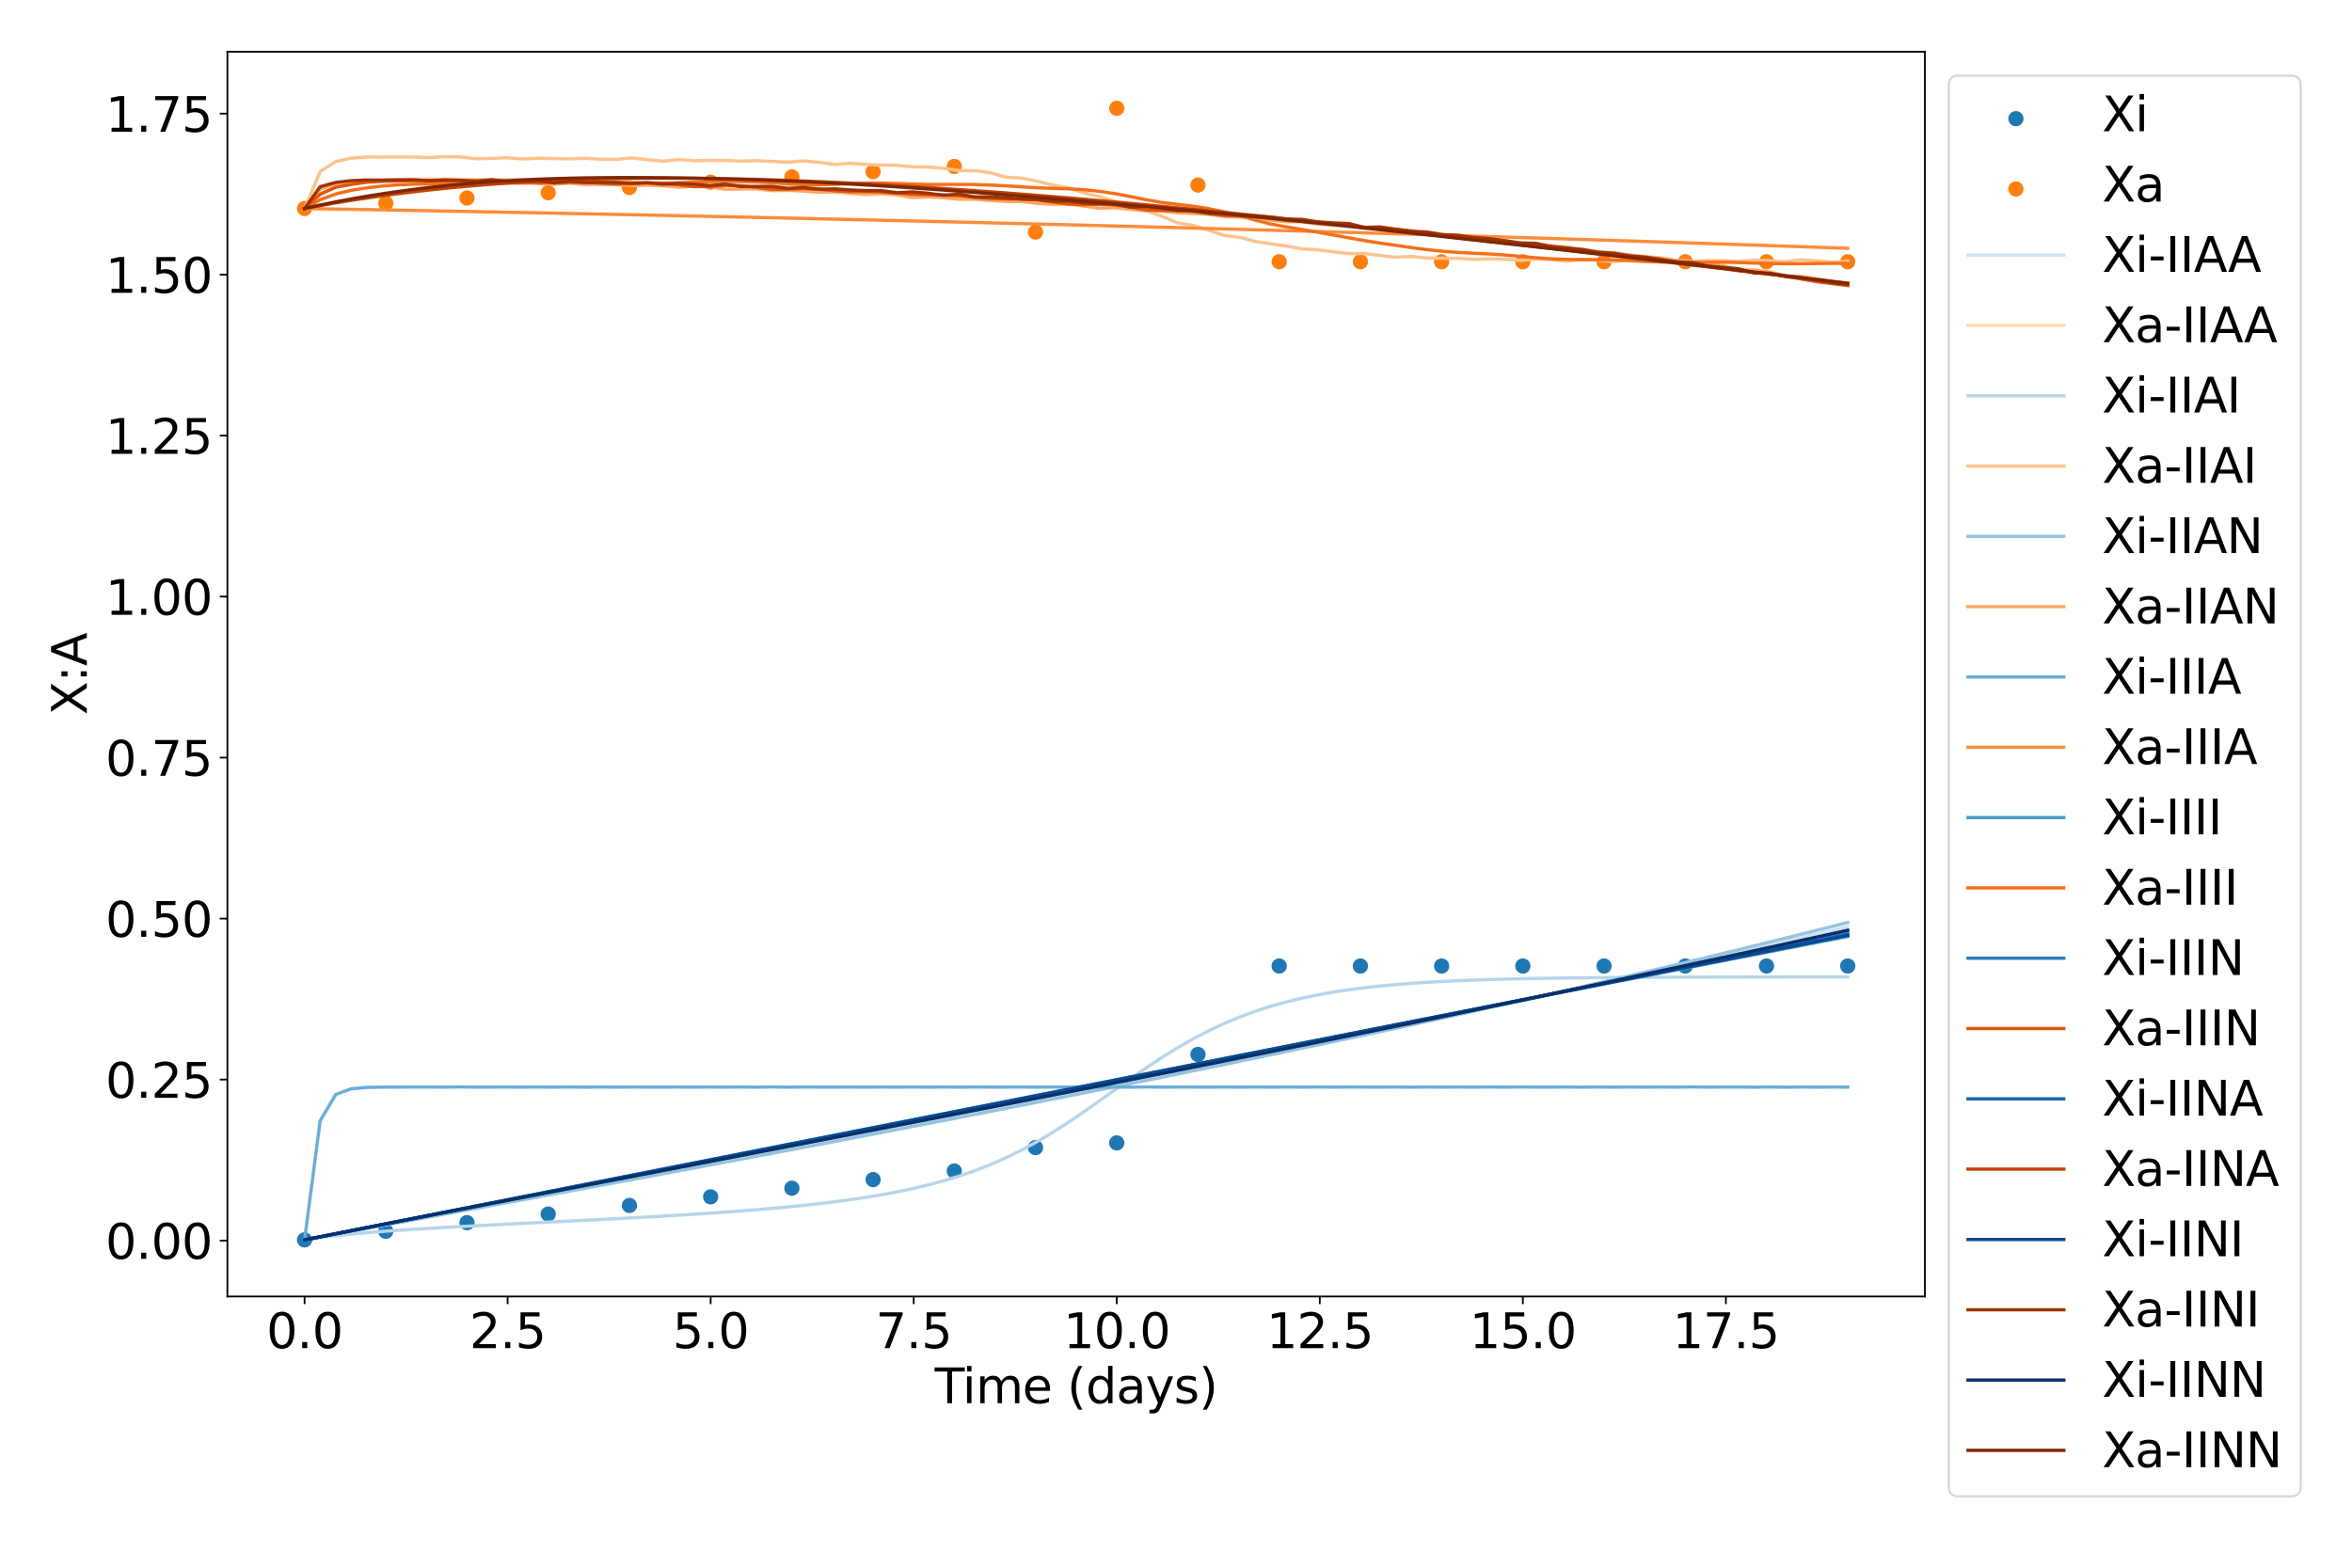 <?xml version="1.0" encoding="utf-8" standalone="no"?>
<!DOCTYPE svg PUBLIC "-//W3C//DTD SVG 1.1//EN"
  "http://www.w3.org/Graphics/SVG/1.1/DTD/svg11.dtd">
<svg xmlns:xlink="http://www.w3.org/1999/xlink" width="1080pt" height="720pt" viewBox="0 0 1080 720" xmlns="http://www.w3.org/2000/svg" version="1.1">
 <defs>
  <style type="text/css">*{stroke-linejoin: round; stroke-linecap: butt}</style>
 </defs>
 <g id="figure_1">
  <g id="patch_1">
   <path d="M 0 720 
L 1080 720 
L 1080 0 
L 0 0 
z
" style="fill: #ffffff"/>
  </g>
  <g id="axes_1">
   <g id="patch_2">
    <path d="M 104.42 595.44 
L 883.87 595.44 
L 883.87 23.76 
L 104.42 23.76 
z
" style="fill: #ffffff"/>
   </g>
   <g id="PathCollection_1">
    <defs>
     <path id="m80f1702e56" d="M 0 3 
C 0.796 3 1.559 2.684 2.121 2.121 
C 2.684 1.559 3 0.796 3 0 
C 3 -0.796 2.684 -1.559 2.121 -2.121 
C 1.559 -2.684 0.796 -3 0 -3 
C -0.796 -3 -1.559 -2.684 -2.121 -2.121 
C -2.684 -1.559 -3 -0.796 -3 0 
C -3 0.796 -2.684 1.559 -2.121 2.121 
C -1.559 2.684 -0.796 3 0 3 
z
" style="stroke: #1f77b4"/>
    </defs>
    <g clip-path="url(#p13386ddcbc)">
     <use xlink:href="#m80f1702e56" x="139.85" y="569.455" style="fill: #1f77b4; stroke: #1f77b4"/>
     <use xlink:href="#m80f1702e56" x="177.144" y="565.498" style="fill: #1f77b4; stroke: #1f77b4"/>
     <use xlink:href="#m80f1702e56" x="214.438" y="561.542" style="fill: #1f77b4; stroke: #1f77b4"/>
     <use xlink:href="#m80f1702e56" x="251.732" y="557.586" style="fill: #1f77b4; stroke: #1f77b4"/>
     <use xlink:href="#m80f1702e56" x="289.027" y="553.63" style="fill: #1f77b4; stroke: #1f77b4"/>
     <use xlink:href="#m80f1702e56" x="326.321" y="549.674" style="fill: #1f77b4; stroke: #1f77b4"/>
     <use xlink:href="#m80f1702e56" x="363.615" y="545.718" style="fill: #1f77b4; stroke: #1f77b4"/>
     <use xlink:href="#m80f1702e56" x="400.909" y="541.762" style="fill: #1f77b4; stroke: #1f77b4"/>
     <use xlink:href="#m80f1702e56" x="438.204" y="537.806" style="fill: #1f77b4; stroke: #1f77b4"/>
     <use xlink:href="#m80f1702e56" x="475.498" y="527.077" style="fill: #1f77b4; stroke: #1f77b4"/>
     <use xlink:href="#m80f1702e56" x="512.792" y="524.906" style="fill: #1f77b4; stroke: #1f77b4"/>
     <use xlink:href="#m80f1702e56" x="550.086" y="484.289" style="fill: #1f77b4; stroke: #1f77b4"/>
     <use xlink:href="#m80f1702e56" x="587.381" y="443.672" style="fill: #1f77b4; stroke: #1f77b4"/>
     <use xlink:href="#m80f1702e56" x="624.675" y="443.672" style="fill: #1f77b4; stroke: #1f77b4"/>
     <use xlink:href="#m80f1702e56" x="661.969" y="443.672" style="fill: #1f77b4; stroke: #1f77b4"/>
     <use xlink:href="#m80f1702e56" x="699.263" y="443.672" style="fill: #1f77b4; stroke: #1f77b4"/>
     <use xlink:href="#m80f1702e56" x="736.558" y="443.672" style="fill: #1f77b4; stroke: #1f77b4"/>
     <use xlink:href="#m80f1702e56" x="773.852" y="443.672" style="fill: #1f77b4; stroke: #1f77b4"/>
     <use xlink:href="#m80f1702e56" x="811.146" y="443.672" style="fill: #1f77b4; stroke: #1f77b4"/>
     <use xlink:href="#m80f1702e56" x="848.44" y="443.672" style="fill: #1f77b4; stroke: #1f77b4"/>
    </g>
   </g>
   <g id="PathCollection_2">
    <defs>
     <path id="m62fcbac0dc" d="M 0 3 
C 0.796 3 1.559 2.684 2.121 2.121 
C 2.684 1.559 3 0.796 3 0 
C 3 -0.796 2.684 -1.559 2.121 -2.121 
C 1.559 -2.684 0.796 -3 0 -3 
C -0.796 -3 -1.559 -2.684 -2.121 -2.121 
C -2.684 -1.559 -3 -0.796 -3 0 
C -3 0.796 -2.684 1.559 -2.121 2.121 
C -1.559 2.684 -0.796 3 0 3 
z
" style="stroke: #ff7f0e"/>
    </defs>
    <g clip-path="url(#p13386ddcbc)">
     <use xlink:href="#m62fcbac0dc" x="139.85" y="95.761" style="fill: #ff7f0e; stroke: #ff7f0e"/>
     <use xlink:href="#m62fcbac0dc" x="177.144" y="93.345" style="fill: #ff7f0e; stroke: #ff7f0e"/>
     <use xlink:href="#m62fcbac0dc" x="214.438" y="90.929" style="fill: #ff7f0e; stroke: #ff7f0e"/>
     <use xlink:href="#m62fcbac0dc" x="251.732" y="88.513" style="fill: #ff7f0e; stroke: #ff7f0e"/>
     <use xlink:href="#m62fcbac0dc" x="289.027" y="86.098" style="fill: #ff7f0e; stroke: #ff7f0e"/>
     <use xlink:href="#m62fcbac0dc" x="326.321" y="83.682" style="fill: #ff7f0e; stroke: #ff7f0e"/>
     <use xlink:href="#m62fcbac0dc" x="363.615" y="81.266" style="fill: #ff7f0e; stroke: #ff7f0e"/>
     <use xlink:href="#m62fcbac0dc" x="400.909" y="78.85" style="fill: #ff7f0e; stroke: #ff7f0e"/>
     <use xlink:href="#m62fcbac0dc" x="438.204" y="76.434" style="fill: #ff7f0e; stroke: #ff7f0e"/>
     <use xlink:href="#m62fcbac0dc" x="475.498" y="106.59" style="fill: #ff7f0e; stroke: #ff7f0e"/>
     <use xlink:href="#m62fcbac0dc" x="512.792" y="49.745" style="fill: #ff7f0e; stroke: #ff7f0e"/>
     <use xlink:href="#m62fcbac0dc" x="550.086" y="84.982" style="fill: #ff7f0e; stroke: #ff7f0e"/>
     <use xlink:href="#m62fcbac0dc" x="587.381" y="120.219" style="fill: #ff7f0e; stroke: #ff7f0e"/>
     <use xlink:href="#m62fcbac0dc" x="624.675" y="120.219" style="fill: #ff7f0e; stroke: #ff7f0e"/>
     <use xlink:href="#m62fcbac0dc" x="661.969" y="120.219" style="fill: #ff7f0e; stroke: #ff7f0e"/>
     <use xlink:href="#m62fcbac0dc" x="699.263" y="120.219" style="fill: #ff7f0e; stroke: #ff7f0e"/>
     <use xlink:href="#m62fcbac0dc" x="736.558" y="120.219" style="fill: #ff7f0e; stroke: #ff7f0e"/>
     <use xlink:href="#m62fcbac0dc" x="773.852" y="120.219" style="fill: #ff7f0e; stroke: #ff7f0e"/>
     <use xlink:href="#m62fcbac0dc" x="811.146" y="120.219" style="fill: #ff7f0e; stroke: #ff7f0e"/>
     <use xlink:href="#m62fcbac0dc" x="848.44" y="120.219" style="fill: #ff7f0e; stroke: #ff7f0e"/>
    </g>
   </g>
   <g id="matplotlib.axis_1">
    <g id="xtick_1">
     <g id="line2d_1">
      <defs>
       <path id="m3385fdae1e" d="M 0 0 
L 0 3.5 
" style="stroke: #000000; stroke-width: 0.8"/>
      </defs>
      <g>
       <use xlink:href="#m3385fdae1e" x="139.85" y="595.44" style="stroke: #000000; stroke-width: 0.8"/>
      </g>
     </g>
     <g id="text_1">
      <!-- 0.0 -->
      <g transform="translate(122.356 619.157) scale(0.22 -0.22)">
       <defs>
        <path id="DejaVuSans-30" d="M 2034 4250 
Q 1547 4250 1301 3770 
Q 1056 3291 1056 2328 
Q 1056 1369 1301 889 
Q 1547 409 2034 409 
Q 2525 409 2770 889 
Q 3016 1369 3016 2328 
Q 3016 3291 2770 3770 
Q 2525 4250 2034 4250 
z
M 2034 4750 
Q 2819 4750 3233 4129 
Q 3647 3509 3647 2328 
Q 3647 1150 3233 529 
Q 2819 -91 2034 -91 
Q 1250 -91 836 529 
Q 422 1150 422 2328 
Q 422 3509 836 4129 
Q 1250 4750 2034 4750 
z
" transform="scale(0.016)"/>
        <path id="DejaVuSans-2e" d="M 684 794 
L 1344 794 
L 1344 0 
L 684 0 
L 684 794 
z
" transform="scale(0.016)"/>
       </defs>
       <use xlink:href="#DejaVuSans-30"/>
       <use xlink:href="#DejaVuSans-2e" x="63.623"/>
       <use xlink:href="#DejaVuSans-30" x="95.41"/>
      </g>
     </g>
    </g>
    <g id="xtick_2">
     <g id="line2d_2">
      <g>
       <use xlink:href="#m3385fdae1e" x="233.085" y="595.44" style="stroke: #000000; stroke-width: 0.8"/>
      </g>
     </g>
     <g id="text_2">
      <!-- 2.5 -->
      <g transform="translate(215.592 619.157) scale(0.22 -0.22)">
       <defs>
        <path id="DejaVuSans-32" d="M 1228 531 
L 3431 531 
L 3431 0 
L 469 0 
L 469 531 
Q 828 903 1448 1529 
Q 2069 2156 2228 2338 
Q 2531 2678 2651 2914 
Q 2772 3150 2772 3378 
Q 2772 3750 2511 3984 
Q 2250 4219 1831 4219 
Q 1534 4219 1204 4116 
Q 875 4013 500 3803 
L 500 4441 
Q 881 4594 1212 4672 
Q 1544 4750 1819 4750 
Q 2544 4750 2975 4387 
Q 3406 4025 3406 3419 
Q 3406 3131 3298 2873 
Q 3191 2616 2906 2266 
Q 2828 2175 2409 1742 
Q 1991 1309 1228 531 
z
" transform="scale(0.016)"/>
        <path id="DejaVuSans-35" d="M 691 4666 
L 3169 4666 
L 3169 4134 
L 1269 4134 
L 1269 2991 
Q 1406 3038 1543 3061 
Q 1681 3084 1819 3084 
Q 2600 3084 3056 2656 
Q 3513 2228 3513 1497 
Q 3513 744 3044 326 
Q 2575 -91 1722 -91 
Q 1428 -91 1123 -41 
Q 819 9 494 109 
L 494 744 
Q 775 591 1075 516 
Q 1375 441 1709 441 
Q 2250 441 2565 725 
Q 2881 1009 2881 1497 
Q 2881 1984 2565 2268 
Q 2250 2553 1709 2553 
Q 1456 2553 1204 2497 
Q 953 2441 691 2322 
L 691 4666 
z
" transform="scale(0.016)"/>
       </defs>
       <use xlink:href="#DejaVuSans-32"/>
       <use xlink:href="#DejaVuSans-2e" x="63.623"/>
       <use xlink:href="#DejaVuSans-35" x="95.41"/>
      </g>
     </g>
    </g>
    <g id="xtick_3">
     <g id="line2d_3">
      <g>
       <use xlink:href="#m3385fdae1e" x="326.321" y="595.44" style="stroke: #000000; stroke-width: 0.8"/>
      </g>
     </g>
     <g id="text_3">
      <!-- 5.0 -->
      <g transform="translate(308.827 619.157) scale(0.22 -0.22)">
       <use xlink:href="#DejaVuSans-35"/>
       <use xlink:href="#DejaVuSans-2e" x="63.623"/>
       <use xlink:href="#DejaVuSans-30" x="95.41"/>
      </g>
     </g>
    </g>
    <g id="xtick_4">
     <g id="line2d_4">
      <g>
       <use xlink:href="#m3385fdae1e" x="419.556" y="595.44" style="stroke: #000000; stroke-width: 0.8"/>
      </g>
     </g>
     <g id="text_4">
      <!-- 7.5 -->
      <g transform="translate(402.063 619.157) scale(0.22 -0.22)">
       <defs>
        <path id="DejaVuSans-37" d="M 525 4666 
L 3525 4666 
L 3525 4397 
L 1831 0 
L 1172 0 
L 2766 4134 
L 525 4134 
L 525 4666 
z
" transform="scale(0.016)"/>
       </defs>
       <use xlink:href="#DejaVuSans-37"/>
       <use xlink:href="#DejaVuSans-2e" x="63.623"/>
       <use xlink:href="#DejaVuSans-35" x="95.41"/>
      </g>
     </g>
    </g>
    <g id="xtick_5">
     <g id="line2d_5">
      <g>
       <use xlink:href="#m3385fdae1e" x="512.792" y="595.44" style="stroke: #000000; stroke-width: 0.8"/>
      </g>
     </g>
     <g id="text_5">
      <!-- 10.0 -->
      <g transform="translate(488.3 619.157) scale(0.22 -0.22)">
       <defs>
        <path id="DejaVuSans-31" d="M 794 531 
L 1825 531 
L 1825 4091 
L 703 3866 
L 703 4441 
L 1819 4666 
L 2450 4666 
L 2450 531 
L 3481 531 
L 3481 0 
L 794 0 
L 794 531 
z
" transform="scale(0.016)"/>
       </defs>
       <use xlink:href="#DejaVuSans-31"/>
       <use xlink:href="#DejaVuSans-30" x="63.623"/>
       <use xlink:href="#DejaVuSans-2e" x="127.246"/>
       <use xlink:href="#DejaVuSans-30" x="159.033"/>
      </g>
     </g>
    </g>
    <g id="xtick_6">
     <g id="line2d_6">
      <g>
       <use xlink:href="#m3385fdae1e" x="606.028" y="595.44" style="stroke: #000000; stroke-width: 0.8"/>
      </g>
     </g>
     <g id="text_6">
      <!-- 12.5 -->
      <g transform="translate(581.536 619.157) scale(0.22 -0.22)">
       <use xlink:href="#DejaVuSans-31"/>
       <use xlink:href="#DejaVuSans-32" x="63.623"/>
       <use xlink:href="#DejaVuSans-2e" x="127.246"/>
       <use xlink:href="#DejaVuSans-35" x="159.033"/>
      </g>
     </g>
    </g>
    <g id="xtick_7">
     <g id="line2d_7">
      <g>
       <use xlink:href="#m3385fdae1e" x="699.263" y="595.44" style="stroke: #000000; stroke-width: 0.8"/>
      </g>
     </g>
     <g id="text_7">
      <!-- 15.0 -->
      <g transform="translate(674.771 619.157) scale(0.22 -0.22)">
       <use xlink:href="#DejaVuSans-31"/>
       <use xlink:href="#DejaVuSans-35" x="63.623"/>
       <use xlink:href="#DejaVuSans-2e" x="127.246"/>
       <use xlink:href="#DejaVuSans-30" x="159.033"/>
      </g>
     </g>
    </g>
    <g id="xtick_8">
     <g id="line2d_8">
      <g>
       <use xlink:href="#m3385fdae1e" x="792.499" y="595.44" style="stroke: #000000; stroke-width: 0.8"/>
      </g>
     </g>
     <g id="text_8">
      <!-- 17.5 -->
      <g transform="translate(768.007 619.157) scale(0.22 -0.22)">
       <use xlink:href="#DejaVuSans-31"/>
       <use xlink:href="#DejaVuSans-37" x="63.623"/>
       <use xlink:href="#DejaVuSans-2e" x="127.246"/>
       <use xlink:href="#DejaVuSans-35" x="159.033"/>
      </g>
     </g>
    </g>
    <g id="text_9">
     <!-- Time (days) -->
     <g transform="translate(429.187 644.448) scale(0.22 -0.22)">
      <defs>
       <path id="DejaVuSans-54" d="M -19 4666 
L 3928 4666 
L 3928 4134 
L 2272 4134 
L 2272 0 
L 1638 0 
L 1638 4134 
L -19 4134 
L -19 4666 
z
" transform="scale(0.016)"/>
       <path id="DejaVuSans-69" d="M 603 3500 
L 1178 3500 
L 1178 0 
L 603 0 
L 603 3500 
z
M 603 4863 
L 1178 4863 
L 1178 4134 
L 603 4134 
L 603 4863 
z
" transform="scale(0.016)"/>
       <path id="DejaVuSans-6d" d="M 3328 2828 
Q 3544 3216 3844 3400 
Q 4144 3584 4550 3584 
Q 5097 3584 5394 3201 
Q 5691 2819 5691 2113 
L 5691 0 
L 5113 0 
L 5113 2094 
Q 5113 2597 4934 2840 
Q 4756 3084 4391 3084 
Q 3944 3084 3684 2787 
Q 3425 2491 3425 1978 
L 3425 0 
L 2847 0 
L 2847 2094 
Q 2847 2600 2669 2842 
Q 2491 3084 2119 3084 
Q 1678 3084 1418 2786 
Q 1159 2488 1159 1978 
L 1159 0 
L 581 0 
L 581 3500 
L 1159 3500 
L 1159 2956 
Q 1356 3278 1631 3431 
Q 1906 3584 2284 3584 
Q 2666 3584 2933 3390 
Q 3200 3197 3328 2828 
z
" transform="scale(0.016)"/>
       <path id="DejaVuSans-65" d="M 3597 1894 
L 3597 1613 
L 953 1613 
Q 991 1019 1311 708 
Q 1631 397 2203 397 
Q 2534 397 2845 478 
Q 3156 559 3463 722 
L 3463 178 
Q 3153 47 2828 -22 
Q 2503 -91 2169 -91 
Q 1331 -91 842 396 
Q 353 884 353 1716 
Q 353 2575 817 3079 
Q 1281 3584 2069 3584 
Q 2775 3584 3186 3129 
Q 3597 2675 3597 1894 
z
M 3022 2063 
Q 3016 2534 2758 2815 
Q 2500 3097 2075 3097 
Q 1594 3097 1305 2825 
Q 1016 2553 972 2059 
L 3022 2063 
z
" transform="scale(0.016)"/>
       <path id="DejaVuSans-20" transform="scale(0.016)"/>
       <path id="DejaVuSans-28" d="M 1984 4856 
Q 1566 4138 1362 3434 
Q 1159 2731 1159 2009 
Q 1159 1288 1364 580 
Q 1569 -128 1984 -844 
L 1484 -844 
Q 1016 -109 783 600 
Q 550 1309 550 2009 
Q 550 2706 781 3412 
Q 1013 4119 1484 4856 
L 1984 4856 
z
" transform="scale(0.016)"/>
       <path id="DejaVuSans-64" d="M 2906 2969 
L 2906 4863 
L 3481 4863 
L 3481 0 
L 2906 0 
L 2906 525 
Q 2725 213 2448 61 
Q 2172 -91 1784 -91 
Q 1150 -91 751 415 
Q 353 922 353 1747 
Q 353 2572 751 3078 
Q 1150 3584 1784 3584 
Q 2172 3584 2448 3432 
Q 2725 3281 2906 2969 
z
M 947 1747 
Q 947 1113 1208 752 
Q 1469 391 1925 391 
Q 2381 391 2643 752 
Q 2906 1113 2906 1747 
Q 2906 2381 2643 2742 
Q 2381 3103 1925 3103 
Q 1469 3103 1208 2742 
Q 947 2381 947 1747 
z
" transform="scale(0.016)"/>
       <path id="DejaVuSans-61" d="M 2194 1759 
Q 1497 1759 1228 1600 
Q 959 1441 959 1056 
Q 959 750 1161 570 
Q 1363 391 1709 391 
Q 2188 391 2477 730 
Q 2766 1069 2766 1631 
L 2766 1759 
L 2194 1759 
z
M 3341 1997 
L 3341 0 
L 2766 0 
L 2766 531 
Q 2569 213 2275 61 
Q 1981 -91 1556 -91 
Q 1019 -91 701 211 
Q 384 513 384 1019 
Q 384 1609 779 1909 
Q 1175 2209 1959 2209 
L 2766 2209 
L 2766 2266 
Q 2766 2663 2505 2880 
Q 2244 3097 1772 3097 
Q 1472 3097 1187 3025 
Q 903 2953 641 2809 
L 641 3341 
Q 956 3463 1253 3523 
Q 1550 3584 1831 3584 
Q 2591 3584 2966 3190 
Q 3341 2797 3341 1997 
z
" transform="scale(0.016)"/>
       <path id="DejaVuSans-79" d="M 2059 -325 
Q 1816 -950 1584 -1140 
Q 1353 -1331 966 -1331 
L 506 -1331 
L 506 -850 
L 844 -850 
Q 1081 -850 1212 -737 
Q 1344 -625 1503 -206 
L 1606 56 
L 191 3500 
L 800 3500 
L 1894 763 
L 2988 3500 
L 3597 3500 
L 2059 -325 
z
" transform="scale(0.016)"/>
       <path id="DejaVuSans-73" d="M 2834 3397 
L 2834 2853 
Q 2591 2978 2328 3040 
Q 2066 3103 1784 3103 
Q 1356 3103 1142 2972 
Q 928 2841 928 2578 
Q 928 2378 1081 2264 
Q 1234 2150 1697 2047 
L 1894 2003 
Q 2506 1872 2764 1633 
Q 3022 1394 3022 966 
Q 3022 478 2636 193 
Q 2250 -91 1575 -91 
Q 1294 -91 989 -36 
Q 684 19 347 128 
L 347 722 
Q 666 556 975 473 
Q 1284 391 1588 391 
Q 1994 391 2212 530 
Q 2431 669 2431 922 
Q 2431 1156 2273 1281 
Q 2116 1406 1581 1522 
L 1381 1569 
Q 847 1681 609 1914 
Q 372 2147 372 2553 
Q 372 3047 722 3315 
Q 1072 3584 1716 3584 
Q 2034 3584 2315 3537 
Q 2597 3491 2834 3397 
z
" transform="scale(0.016)"/>
       <path id="DejaVuSans-29" d="M 513 4856 
L 1013 4856 
Q 1481 4119 1714 3412 
Q 1947 2706 1947 2009 
Q 1947 1309 1714 600 
Q 1481 -109 1013 -844 
L 513 -844 
Q 928 -128 1133 580 
Q 1338 1288 1338 2009 
Q 1338 2731 1133 3434 
Q 928 4138 513 4856 
z
" transform="scale(0.016)"/>
      </defs>
      <use xlink:href="#DejaVuSans-54"/>
      <use xlink:href="#DejaVuSans-69" x="57.959"/>
      <use xlink:href="#DejaVuSans-6d" x="85.742"/>
      <use xlink:href="#DejaVuSans-65" x="183.154"/>
      <use xlink:href="#DejaVuSans-20" x="244.678"/>
      <use xlink:href="#DejaVuSans-28" x="276.465"/>
      <use xlink:href="#DejaVuSans-64" x="315.479"/>
      <use xlink:href="#DejaVuSans-61" x="378.955"/>
      <use xlink:href="#DejaVuSans-79" x="440.234"/>
      <use xlink:href="#DejaVuSans-73" x="499.414"/>
      <use xlink:href="#DejaVuSans-29" x="551.514"/>
     </g>
    </g>
   </g>
   <g id="matplotlib.axis_2">
    <g id="ytick_1">
     <g id="line2d_9">
      <defs>
       <path id="ma600d9e374" d="M 0 0 
L -3.5 0 
" style="stroke: #000000; stroke-width: 0.8"/>
      </defs>
      <g>
       <use xlink:href="#ma600d9e374" x="104.42" y="569.773" style="stroke: #000000; stroke-width: 0.8"/>
      </g>
     </g>
     <g id="text_10">
      <!-- 0.00 -->
      <g transform="translate(48.436 578.131) scale(0.22 -0.22)">
       <use xlink:href="#DejaVuSans-30"/>
       <use xlink:href="#DejaVuSans-2e" x="63.623"/>
       <use xlink:href="#DejaVuSans-30" x="95.41"/>
       <use xlink:href="#DejaVuSans-30" x="159.033"/>
      </g>
     </g>
    </g>
    <g id="ytick_2">
     <g id="line2d_10">
      <g>
       <use xlink:href="#ma600d9e374" x="104.42" y="495.831" style="stroke: #000000; stroke-width: 0.8"/>
      </g>
     </g>
     <g id="text_11">
      <!-- 0.25 -->
      <g transform="translate(48.436 504.189) scale(0.22 -0.22)">
       <use xlink:href="#DejaVuSans-30"/>
       <use xlink:href="#DejaVuSans-2e" x="63.623"/>
       <use xlink:href="#DejaVuSans-32" x="95.41"/>
       <use xlink:href="#DejaVuSans-35" x="159.033"/>
      </g>
     </g>
    </g>
    <g id="ytick_3">
     <g id="line2d_11">
      <g>
       <use xlink:href="#ma600d9e374" x="104.42" y="421.889" style="stroke: #000000; stroke-width: 0.8"/>
      </g>
     </g>
     <g id="text_12">
      <!-- 0.50 -->
      <g transform="translate(48.436 430.247) scale(0.22 -0.22)">
       <use xlink:href="#DejaVuSans-30"/>
       <use xlink:href="#DejaVuSans-2e" x="63.623"/>
       <use xlink:href="#DejaVuSans-35" x="95.41"/>
       <use xlink:href="#DejaVuSans-30" x="159.033"/>
      </g>
     </g>
    </g>
    <g id="ytick_4">
     <g id="line2d_12">
      <g>
       <use xlink:href="#ma600d9e374" x="104.42" y="347.946" style="stroke: #000000; stroke-width: 0.8"/>
      </g>
     </g>
     <g id="text_13">
      <!-- 0.75 -->
      <g transform="translate(48.436 356.305) scale(0.22 -0.22)">
       <use xlink:href="#DejaVuSans-30"/>
       <use xlink:href="#DejaVuSans-2e" x="63.623"/>
       <use xlink:href="#DejaVuSans-37" x="95.41"/>
       <use xlink:href="#DejaVuSans-35" x="159.033"/>
      </g>
     </g>
    </g>
    <g id="ytick_5">
     <g id="line2d_13">
      <g>
       <use xlink:href="#ma600d9e374" x="104.42" y="274.004" style="stroke: #000000; stroke-width: 0.8"/>
      </g>
     </g>
     <g id="text_14">
      <!-- 1.00 -->
      <g transform="translate(48.436 282.363) scale(0.22 -0.22)">
       <use xlink:href="#DejaVuSans-31"/>
       <use xlink:href="#DejaVuSans-2e" x="63.623"/>
       <use xlink:href="#DejaVuSans-30" x="95.41"/>
       <use xlink:href="#DejaVuSans-30" x="159.033"/>
      </g>
     </g>
    </g>
    <g id="ytick_6">
     <g id="line2d_14">
      <g>
       <use xlink:href="#ma600d9e374" x="104.42" y="200.062" style="stroke: #000000; stroke-width: 0.8"/>
      </g>
     </g>
     <g id="text_15">
      <!-- 1.25 -->
      <g transform="translate(48.436 208.421) scale(0.22 -0.22)">
       <use xlink:href="#DejaVuSans-31"/>
       <use xlink:href="#DejaVuSans-2e" x="63.623"/>
       <use xlink:href="#DejaVuSans-32" x="95.41"/>
       <use xlink:href="#DejaVuSans-35" x="159.033"/>
      </g>
     </g>
    </g>
    <g id="ytick_7">
     <g id="line2d_15">
      <g>
       <use xlink:href="#ma600d9e374" x="104.42" y="126.12" style="stroke: #000000; stroke-width: 0.8"/>
      </g>
     </g>
     <g id="text_16">
      <!-- 1.50 -->
      <g transform="translate(48.436 134.478) scale(0.22 -0.22)">
       <use xlink:href="#DejaVuSans-31"/>
       <use xlink:href="#DejaVuSans-2e" x="63.623"/>
       <use xlink:href="#DejaVuSans-35" x="95.41"/>
       <use xlink:href="#DejaVuSans-30" x="159.033"/>
      </g>
     </g>
    </g>
    <g id="ytick_8">
     <g id="line2d_16">
      <g>
       <use xlink:href="#ma600d9e374" x="104.42" y="52.178" style="stroke: #000000; stroke-width: 0.8"/>
      </g>
     </g>
     <g id="text_17">
      <!-- 1.75 -->
      <g transform="translate(48.436 60.536) scale(0.22 -0.22)">
       <use xlink:href="#DejaVuSans-31"/>
       <use xlink:href="#DejaVuSans-2e" x="63.623"/>
       <use xlink:href="#DejaVuSans-37" x="95.41"/>
       <use xlink:href="#DejaVuSans-35" x="159.033"/>
      </g>
     </g>
    </g>
    <g id="text_18">
     <!-- X:A -->
     <g transform="translate(39.86 328.365) rotate(-90) scale(0.22 -0.22)">
      <defs>
       <path id="DejaVuSans-58" d="M 403 4666 
L 1081 4666 
L 2241 2931 
L 3406 4666 
L 4084 4666 
L 2584 2425 
L 4184 0 
L 3506 0 
L 2194 1984 
L 872 0 
L 191 0 
L 1856 2491 
L 403 4666 
z
" transform="scale(0.016)"/>
       <path id="DejaVuSans-3a" d="M 750 794 
L 1409 794 
L 1409 0 
L 750 0 
L 750 794 
z
M 750 3309 
L 1409 3309 
L 1409 2516 
L 750 2516 
L 750 3309 
z
" transform="scale(0.016)"/>
       <path id="DejaVuSans-41" d="M 2188 4044 
L 1331 1722 
L 3047 1722 
L 2188 4044 
z
M 1831 4666 
L 2547 4666 
L 4325 0 
L 3669 0 
L 3244 1197 
L 1141 1197 
L 716 0 
L 50 0 
L 1831 4666 
z
" transform="scale(0.016)"/>
      </defs>
      <use xlink:href="#DejaVuSans-58"/>
      <use xlink:href="#DejaVuSans-3a" x="68.506"/>
      <use xlink:href="#DejaVuSans-41" x="102.197"/>
     </g>
    </g>
   </g>
   <g id="line2d_17">
    <path d="M 139.85 569.455 
L 147.007 568.096 
L 154.165 566.744 
L 161.322 565.398 
L 168.479 564.053 
L 175.637 562.708 
L 182.794 561.364 
L 189.952 560.019 
L 197.109 558.675 
L 204.267 557.33 
L 211.424 555.985 
L 218.582 554.639 
L 225.739 553.292 
L 232.897 551.945 
L 240.054 550.597 
L 247.212 549.248 
L 254.369 547.899 
L 261.527 546.548 
L 268.684 545.196 
L 275.842 543.843 
L 282.999 542.488 
L 290.157 541.134 
L 297.314 539.778 
L 304.472 538.42 
L 311.629 537.06 
L 318.787 535.698 
L 325.944 534.335 
L 333.102 532.972 
L 340.259 531.608 
L 347.417 530.241 
L 354.574 528.87 
L 361.732 527.498 
L 368.889 526.124 
L 376.047 524.75 
L 383.204 523.374 
L 390.361 521.994 
L 397.519 520.611 
L 404.676 519.226 
L 411.834 517.84 
L 418.991 516.452 
L 426.149 515.061 
L 433.306 513.666 
L 440.464 512.269 
L 447.621 510.869 
L 454.779 509.467 
L 461.936 508.062 
L 469.094 506.654 
L 476.251 505.242 
L 483.409 503.828 
L 490.566 502.411 
L 497.724 500.991 
L 504.881 499.567 
L 512.039 498.138 
L 519.196 496.706 
L 526.354 495.272 
L 533.511 493.835 
L 540.669 492.394 
L 547.826 490.948 
L 554.984 489.497 
L 562.141 488.043 
L 569.299 486.585 
L 576.456 485.125 
L 583.614 483.66 
L 590.771 482.189 
L 597.929 480.713 
L 605.086 479.234 
L 612.243 477.751 
L 619.401 476.263 
L 626.558 474.77 
L 633.716 473.271 
L 640.873 471.768 
L 648.031 470.26 
L 655.188 468.748 
L 662.346 467.23 
L 669.503 465.706 
L 676.661 464.177 
L 683.818 462.643 
L 690.976 461.103 
L 698.133 459.558 
L 705.291 458.006 
L 712.448 456.448 
L 719.606 454.885 
L 726.763 453.316 
L 733.921 451.742 
L 741.078 450.16 
L 748.236 448.571 
L 755.393 446.976 
L 762.551 445.374 
L 769.708 443.767 
L 776.866 442.154 
L 784.023 440.532 
L 791.181 438.902 
L 798.338 437.265 
L 805.496 435.622 
L 812.653 433.972 
L 819.811 432.315 
L 826.968 430.649 
L 834.125 428.975 
L 841.283 427.293 
L 848.44 425.604 
" clip-path="url(#p13386ddcbc)" style="fill: none; stroke: #d0e1f2; stroke-width: 1.5; stroke-linecap: square"/>
   </g>
   <g id="line2d_18">
    <path d="M 139.85 95.761 
L 147.007 89.394 
L 154.165 85.867 
L 161.322 84.413 
L 168.479 83.37 
L 175.637 82.692 
L 182.794 82.431 
L 189.952 82.281 
L 197.109 82.14 
L 204.267 82.135 
L 211.424 82.266 
L 218.582 82.397 
L 225.739 82.373 
L 232.897 82.346 
L 240.054 82.444 
L 247.212 82.692 
L 254.369 83.007 
L 261.527 83.203 
L 268.684 83.126 
L 275.842 83.045 
L 282.999 83.189 
L 290.157 83.602 
L 297.314 84.143 
L 304.472 84.488 
L 311.629 84.311 
L 318.787 84.056 
L 325.944 84.176 
L 333.102 84.788 
L 340.259 85.674 
L 347.417 86.279 
L 354.574 86.048 
L 361.732 85.731 
L 368.889 85.896 
L 376.047 86.631 
L 383.204 87.568 
L 390.361 87.898 
L 397.519 87.729 
L 404.676 87.797 
L 411.834 88.271 
L 418.991 88.973 
L 426.149 89.388 
L 433.306 89.477 
L 440.464 89.697 
L 447.621 90.168 
L 454.779 90.802 
L 461.936 91.302 
L 469.094 91.497 
L 476.251 91.734 
L 483.409 92.2 
L 490.566 92.898 
L 497.724 93.641 
L 504.881 94.071 
L 512.039 94.165 
L 519.196 94.395 
L 526.354 95.005 
L 533.511 95.967 
L 540.669 96.982 
L 547.826 97.488 
L 554.984 97.462 
L 562.141 97.63 
L 569.299 98.335 
L 576.456 99.509 
L 583.614 100.667 
L 590.771 101.043 
L 597.929 101.139 
L 605.086 101.575 
L 612.243 102.469 
L 619.401 103.554 
L 626.558 104.207 
L 633.716 104.549 
L 640.873 105.075 
L 648.031 105.891 
L 655.188 106.857 
L 662.346 107.598 
L 669.503 108.09 
L 676.661 108.689 
L 683.818 109.524 
L 690.976 110.539 
L 698.133 111.493 
L 705.291 112.082 
L 712.448 112.58 
L 719.606 113.312 
L 726.763 114.369 
L 733.921 115.618 
L 741.078 116.697 
L 748.236 117.208 
L 755.393 117.617 
L 762.551 118.395 
L 769.708 119.659 
L 776.866 121.177 
L 784.023 122.364 
L 791.181 122.815 
L 798.338 123.324 
L 805.496 124.284 
L 812.653 125.683 
L 819.811 127.11 
L 826.968 127.955 
L 834.125 128.78 
L 841.283 129.749 
L 848.44 130.776 
" clip-path="url(#p13386ddcbc)" style="fill: none; stroke: #fdd9b4; stroke-width: 1.5; stroke-linecap: square"/>
   </g>
   <g id="line2d_19">
    <path d="M 139.85 569.455 
L 147.007 568.364 
L 154.165 567.497 
L 161.322 566.768 
L 168.479 566.134 
L 175.637 565.569 
L 182.794 565.057 
L 189.952 564.584 
L 197.109 564.144 
L 204.267 563.727 
L 211.424 563.33 
L 218.582 562.949 
L 225.739 562.579 
L 232.897 562.216 
L 240.054 561.86 
L 247.212 561.506 
L 254.369 561.153 
L 261.527 560.799 
L 268.684 560.442 
L 275.842 560.079 
L 282.999 559.709 
L 290.157 559.327 
L 297.314 558.935 
L 304.472 558.528 
L 311.629 558.102 
L 318.787 557.657 
L 325.944 557.187 
L 333.102 556.689 
L 340.259 556.159 
L 347.417 555.591 
L 354.574 554.98 
L 361.732 554.319 
L 368.889 553.599 
L 376.047 552.813 
L 383.204 551.948 
L 390.361 550.991 
L 397.519 549.929 
L 404.676 548.743 
L 411.834 547.413 
L 418.991 545.916 
L 426.149 544.224 
L 433.306 542.307 
L 440.464 540.133 
L 447.621 537.667 
L 454.779 534.876 
L 461.936 531.732 
L 469.094 528.212 
L 476.251 524.313 
L 483.409 520.049 
L 490.566 515.457 
L 497.724 510.601 
L 504.881 505.565 
L 512.039 500.453 
L 519.196 495.37 
L 526.354 490.418 
L 533.511 485.687 
L 540.669 481.247 
L 547.826 477.145 
L 554.984 473.41 
L 562.141 470.052 
L 569.299 467.063 
L 576.456 464.43 
L 583.614 462.126 
L 590.771 460.125 
L 597.929 458.397 
L 605.086 456.911 
L 612.243 455.639 
L 619.401 454.554 
L 626.558 453.63 
L 633.716 452.847 
L 640.873 452.184 
L 648.031 451.622 
L 655.188 451.149 
L 662.346 450.749 
L 669.503 450.412 
L 676.661 450.129 
L 683.818 449.89 
L 690.976 449.69 
L 698.133 449.522 
L 705.291 449.38 
L 712.448 449.262 
L 719.606 449.163 
L 726.763 449.078 
L 733.921 449.008 
L 741.078 448.95 
L 748.236 448.9 
L 755.393 448.859 
L 762.551 448.824 
L 769.708 448.795 
L 776.866 448.771 
L 784.023 448.75 
L 791.181 448.733 
L 798.338 448.719 
L 805.496 448.706 
L 812.653 448.696 
L 819.811 448.688 
L 826.968 448.68 
L 834.125 448.675 
L 841.283 448.671 
L 848.44 448.666 
" clip-path="url(#p13386ddcbc)" style="fill: none; stroke: #b7d4ea; stroke-width: 1.5; stroke-linecap: square"/>
   </g>
   <g id="line2d_20">
    <path d="M 139.85 95.761 
L 147.007 78.789 
L 154.165 74.214 
L 161.322 72.635 
L 168.479 72.104 
L 175.637 72.154 
L 182.794 72.071 
L 189.952 72.137 
L 197.109 72.372 
L 204.267 71.959 
L 211.424 72.05 
L 218.582 72.926 
L 225.739 72.749 
L 232.897 72.458 
L 240.054 73.018 
L 247.212 72.675 
L 254.369 72.837 
L 261.527 72.973 
L 268.684 72.684 
L 275.842 73.131 
L 282.999 73.218 
L 290.157 72.543 
L 297.314 73.353 
L 304.472 74.02 
L 311.629 73.282 
L 318.787 73.812 
L 325.944 73.702 
L 333.102 73.701 
L 340.259 74.028 
L 347.417 73.784 
L 354.574 74.143 
L 361.732 74.47 
L 368.889 73.909 
L 376.047 74.55 
L 383.204 75.566 
L 390.361 74.977 
L 397.519 75.502 
L 404.676 75.831 
L 411.834 75.911 
L 418.991 76.625 
L 426.149 76.72 
L 433.306 77.319 
L 440.464 78.348 
L 447.621 78.355 
L 454.779 79.361 
L 461.936 81.376 
L 469.094 81.817 
L 476.251 83.221 
L 483.409 84.968 
L 490.566 86.329 
L 497.724 88.569 
L 504.881 90.303 
L 512.039 92.487 
L 519.196 95.257 
L 526.354 96.847 
L 533.511 99.288 
L 540.669 102.368 
L 547.826 103.474 
L 554.984 105.718 
L 562.141 108.14 
L 569.299 108.999 
L 576.456 110.92 
L 583.614 111.999 
L 590.771 112.995 
L 597.929 114.29 
L 605.086 114.73 
L 612.243 115.666 
L 619.401 116.478 
L 626.558 116.428 
L 633.716 117.333 
L 640.873 118.11 
L 648.031 117.802 
L 655.188 118.497 
L 662.346 118.633 
L 669.503 118.596 
L 676.661 119.168 
L 683.818 118.897 
L 690.976 119.065 
L 698.133 119.588 
L 705.291 119.024 
L 712.448 119.299 
L 719.606 120.017 
L 726.763 119.168 
L 733.921 119.514 
L 741.078 120.201 
L 748.236 119.396 
L 755.393 119.878 
L 762.551 119.864 
L 769.708 119.572 
L 776.866 120 
L 784.023 119.611 
L 791.181 119.701 
L 798.338 119.973 
L 805.496 119.444 
L 812.653 119.762 
L 819.811 120.127 
L 826.968 119.3 
L 834.125 119.794 
L 841.283 120.353 
L 848.44 119.941 
" clip-path="url(#p13386ddcbc)" style="fill: none; stroke: #fdc38d; stroke-width: 1.5; stroke-linecap: square"/>
   </g>
   <g id="line2d_21">
    <path d="M 139.85 569.455 
L 147.007 568.11 
L 154.165 566.791 
L 161.322 565.478 
L 168.479 564.167 
L 175.637 562.856 
L 182.794 561.546 
L 189.952 560.234 
L 197.109 558.923 
L 204.267 557.611 
L 211.424 556.296 
L 218.582 554.981 
L 225.739 553.668 
L 232.897 552.35 
L 240.054 551.03 
L 247.212 549.714 
L 254.369 548.393 
L 261.527 547.068 
L 268.684 545.746 
L 275.842 544.419 
L 282.999 543.091 
L 290.157 541.763 
L 297.314 540.429 
L 304.472 539.096 
L 311.629 537.762 
L 318.787 536.421 
L 325.944 535.08 
L 333.102 533.741 
L 340.259 532.394 
L 347.417 531.044 
L 354.574 529.695 
L 361.732 528.34 
L 368.889 526.983 
L 376.047 525.624 
L 383.204 524.26 
L 390.361 522.894 
L 397.519 521.526 
L 404.676 520.15 
L 411.834 518.775 
L 418.991 517.399 
L 426.149 516.012 
L 433.306 514.625 
L 440.464 513.235 
L 447.621 511.838 
L 454.779 510.439 
L 461.936 509.036 
L 469.094 507.626 
L 476.251 506.216 
L 483.409 504.799 
L 490.566 503.375 
L 497.724 501.951 
L 504.881 500.522 
L 512.039 499.083 
L 519.196 497.643 
L 526.354 496.198 
L 533.511 494.745 
L 540.669 493.289 
L 547.826 491.826 
L 554.984 490.358 
L 562.141 488.886 
L 569.299 487.405 
L 576.456 485.918 
L 583.614 484.43 
L 590.771 482.932 
L 597.929 481.426 
L 605.086 479.917 
L 612.243 478.399 
L 619.401 476.874 
L 626.558 475.345 
L 633.716 473.806 
L 640.873 472.261 
L 648.031 470.711 
L 655.188 469.149 
L 662.346 467.581 
L 669.503 466.01 
L 676.661 464.425 
L 683.818 462.832 
L 690.976 461.238 
L 698.133 459.629 
L 705.291 458.012 
L 712.448 456.391 
L 719.606 454.756 
L 726.763 453.114 
L 733.921 451.464 
L 741.078 449.802 
L 748.236 448.133 
L 755.393 446.455 
L 762.551 444.763 
L 769.708 443.066 
L 776.866 441.359 
L 784.023 439.636 
L 791.181 437.907 
L 798.338 436.171 
L 805.496 434.415 
L 812.653 432.652 
L 819.811 430.882 
L 826.968 429.093 
L 834.125 427.297 
L 841.283 425.489 
L 848.44 423.667 
" clip-path="url(#p13386ddcbc)" style="fill: none; stroke: #94c4df; stroke-width: 1.5; stroke-linecap: square"/>
   </g>
   <g id="line2d_22">
    <path d="M 139.85 95.761 
L 147.007 86.89 
L 154.165 84.353 
L 161.322 83.346 
L 168.479 83.079 
L 175.637 82.973 
L 182.794 83.12 
L 189.952 82.957 
L 197.109 83.087 
L 204.267 83.461 
L 211.424 83.215 
L 218.582 83.197 
L 225.739 83.876 
L 232.897 83.695 
L 240.054 83.258 
L 247.212 84.274 
L 254.369 84.627 
L 261.527 84.109 
L 268.684 84.759 
L 275.842 84.716 
L 282.999 84.748 
L 290.157 85.234 
L 297.314 85.067 
L 304.472 85.34 
L 311.629 85.94 
L 318.787 85.566 
L 325.944 85.764 
L 333.102 86.921 
L 340.259 86.793 
L 347.417 86.757 
L 354.574 87.569 
L 361.732 87.423 
L 368.889 87.749 
L 376.047 88.259 
L 383.204 88.158 
L 390.361 88.689 
L 397.519 89.305 
L 404.676 88.947 
L 411.834 89.518 
L 418.991 90.718 
L 426.149 90.412 
L 433.306 90.776 
L 440.464 91.556 
L 447.621 91.481 
L 454.779 92.081 
L 461.936 92.515 
L 469.094 92.593 
L 476.251 93.38 
L 483.409 93.847 
L 490.566 93.679 
L 497.724 94.651 
L 504.881 95.648 
L 512.039 95.398 
L 519.196 96.165 
L 526.354 96.774 
L 533.511 96.911 
L 540.669 97.753 
L 547.826 98.092 
L 554.984 98.416 
L 562.141 99.415 
L 569.299 99.707 
L 576.456 99.852 
L 583.614 101.157 
L 590.771 101.818 
L 597.929 101.856 
L 605.086 102.947 
L 612.243 103.374 
L 619.401 103.8 
L 626.558 104.807 
L 633.716 105.089 
L 640.873 105.716 
L 648.031 106.847 
L 655.188 107.009 
L 662.346 107.562 
L 669.503 109.084 
L 676.661 109.336 
L 683.818 109.566 
L 690.976 111.311 
L 698.133 111.753 
L 705.291 112.064 
L 712.448 113.529 
L 719.606 113.859 
L 726.763 114.605 
L 733.921 115.687 
L 741.078 116.104 
L 748.236 117.11 
L 755.393 118.106 
L 762.551 118.459 
L 769.708 119.618 
L 776.866 120.937 
L 784.023 120.99 
L 791.181 122.09 
L 798.338 123.954 
L 805.496 123.993 
L 812.653 124.941 
L 819.811 126.671 
L 826.968 126.937 
L 834.125 128.077 
L 841.283 129.21 
L 848.44 130.05 
" clip-path="url(#p13386ddcbc)" style="fill: none; stroke: #fda762; stroke-width: 1.5; stroke-linecap: square"/>
   </g>
   <g id="line2d_23">
    <path d="M 139.85 569.455 
L 147.007 514.785 
L 154.165 502.688 
L 161.322 500.012 
L 168.479 499.425 
L 175.637 499.307 
L 182.794 499.263 
L 189.952 499.261 
L 197.109 499.245 
L 204.267 499.284 
L 211.424 499.211 
L 218.582 499.289 
L 225.739 499.264 
L 232.897 499.254 
L 240.054 499.286 
L 247.212 499.237 
L 254.369 499.303 
L 261.527 499.216 
L 268.684 499.325 
L 275.842 499.208 
L 282.999 499.31 
L 290.157 499.242 
L 297.314 499.273 
L 304.472 499.278 
L 311.629 499.253 
L 318.787 499.288 
L 325.944 499.242 
L 333.102 499.296 
L 340.259 499.224 
L 347.417 499.318 
L 354.574 499.206 
L 361.732 499.317 
L 368.889 499.227 
L 376.047 499.279 
L 383.204 499.275 
L 390.361 499.252 
L 397.519 499.293 
L 404.676 499.243 
L 411.834 499.294 
L 418.991 499.231 
L 426.149 499.309 
L 433.306 499.211 
L 440.464 499.319 
L 447.621 499.213 
L 454.779 499.289 
L 461.936 499.265 
L 469.094 499.251 
L 476.251 499.299 
L 483.409 499.242 
L 490.566 499.298 
L 497.724 499.236 
L 504.881 499.301 
L 512.039 499.219 
L 519.196 499.315 
L 526.354 499.207 
L 533.511 499.299 
L 540.669 499.247 
L 547.826 499.253 
L 554.984 499.302 
L 562.141 499.237 
L 569.299 499.307 
L 576.456 499.237 
L 583.614 499.299 
L 590.771 499.227 
L 597.929 499.309 
L 605.086 499.209 
L 612.243 499.306 
L 619.401 499.226 
L 626.558 499.261 
L 633.716 499.296 
L 640.873 499.23 
L 648.031 499.32 
L 655.188 499.235 
L 662.346 499.305 
L 669.503 499.233 
L 676.661 499.303 
L 683.818 499.217 
L 690.976 499.307 
L 698.133 499.212 
L 705.291 499.275 
L 712.448 499.276 
L 719.606 499.225 
L 726.763 499.332 
L 733.921 499.228 
L 741.078 499.318 
L 748.236 499.235 
L 755.393 499.301 
L 762.551 499.226 
L 769.708 499.304 
L 776.866 499.209 
L 784.023 499.289 
L 791.181 499.247 
L 798.338 499.23 
L 805.496 499.333 
L 812.653 499.215 
L 819.811 499.338 
L 826.968 499.234 
L 834.125 499.307 
L 841.283 499.245 
L 848.44 499.284 
" clip-path="url(#p13386ddcbc)" style="fill: none; stroke: #6aaed6; stroke-width: 1.5; stroke-linecap: square"/>
   </g>
   <g id="line2d_24">
    <path d="M 139.85 95.761 
L 147.007 95.886 
L 154.165 96.013 
L 161.322 96.141 
L 168.479 96.269 
L 175.637 96.399 
L 182.794 96.53 
L 189.952 96.662 
L 197.109 96.795 
L 204.267 96.929 
L 211.424 97.064 
L 218.582 97.2 
L 225.739 97.338 
L 232.897 97.476 
L 240.054 97.616 
L 247.212 97.757 
L 254.369 97.898 
L 261.527 98.041 
L 268.684 98.186 
L 275.842 98.331 
L 282.999 98.477 
L 290.157 98.625 
L 297.314 98.774 
L 304.472 98.923 
L 311.629 99.074 
L 318.787 99.227 
L 325.944 99.38 
L 333.102 99.535 
L 340.259 99.69 
L 347.417 99.847 
L 354.574 100.006 
L 361.732 100.165 
L 368.889 100.326 
L 376.047 100.487 
L 383.204 100.65 
L 390.361 100.815 
L 397.519 100.98 
L 404.676 101.147 
L 411.834 101.315 
L 418.991 101.484 
L 426.149 101.655 
L 433.306 101.826 
L 440.464 101.999 
L 447.621 102.173 
L 454.779 102.349 
L 461.936 102.526 
L 469.094 102.704 
L 476.251 102.883 
L 483.409 103.064 
L 490.566 103.245 
L 497.724 103.429 
L 504.881 103.613 
L 512.039 103.799 
L 519.196 103.986 
L 526.354 104.174 
L 533.511 104.364 
L 540.669 104.555 
L 547.826 104.747 
L 554.984 104.941 
L 562.141 105.136 
L 569.299 105.332 
L 576.456 105.529 
L 583.614 105.728 
L 590.771 105.928 
L 597.929 106.13 
L 605.086 106.333 
L 612.243 106.537 
L 619.401 106.743 
L 626.558 106.95 
L 633.716 107.158 
L 640.873 107.367 
L 648.031 107.578 
L 655.188 107.791 
L 662.346 108.004 
L 669.503 108.219 
L 676.661 108.436 
L 683.818 108.653 
L 690.976 108.872 
L 698.133 109.093 
L 705.291 109.314 
L 712.448 109.538 
L 719.606 109.762 
L 726.763 109.988 
L 733.921 110.215 
L 741.078 110.444 
L 748.236 110.674 
L 755.393 110.905 
L 762.551 111.137 
L 769.708 111.371 
L 776.866 111.607 
L 784.023 111.843 
L 791.181 112.081 
L 798.338 112.321 
L 805.496 112.562 
L 812.653 112.804 
L 819.811 113.047 
L 826.968 113.292 
L 834.125 113.538 
L 841.283 113.786 
L 848.44 114.035 
" clip-path="url(#p13386ddcbc)" style="fill: none; stroke: #fd8c3b; stroke-width: 1.5; stroke-linecap: square"/>
   </g>
   <g id="line2d_25">
    <path d="M 139.85 569.455 
L 147.007 568.036 
L 154.165 566.617 
L 161.322 565.199 
L 168.479 563.781 
L 175.637 562.363 
L 182.794 560.945 
L 189.952 559.528 
L 197.109 558.11 
L 204.267 556.693 
L 211.424 555.276 
L 218.582 553.86 
L 225.739 552.444 
L 232.897 551.027 
L 240.054 549.612 
L 247.212 548.196 
L 254.369 546.781 
L 261.527 545.365 
L 268.684 543.95 
L 275.842 542.536 
L 282.999 541.121 
L 290.157 539.707 
L 297.314 538.293 
L 304.472 536.879 
L 311.629 535.465 
L 318.787 534.052 
L 325.944 532.639 
L 333.102 531.226 
L 340.259 529.813 
L 347.417 528.401 
L 354.574 526.988 
L 361.732 525.576 
L 368.889 524.165 
L 376.047 522.753 
L 383.204 521.342 
L 390.361 519.931 
L 397.519 518.52 
L 404.676 517.109 
L 411.834 515.699 
L 418.991 514.288 
L 426.149 512.878 
L 433.306 511.469 
L 440.464 510.059 
L 447.621 508.65 
L 454.779 507.241 
L 461.936 505.832 
L 469.094 504.423 
L 476.251 503.015 
L 483.409 501.607 
L 490.566 500.199 
L 497.724 498.791 
L 504.881 497.383 
L 512.039 495.976 
L 519.196 494.569 
L 526.354 493.162 
L 533.511 491.756 
L 540.669 490.349 
L 547.826 488.943 
L 554.984 487.537 
L 562.141 486.131 
L 569.299 484.726 
L 576.456 483.321 
L 583.614 481.916 
L 590.771 480.511 
L 597.929 479.106 
L 605.086 477.702 
L 612.243 476.298 
L 619.401 474.894 
L 626.558 473.49 
L 633.716 472.087 
L 640.873 470.683 
L 648.031 469.28 
L 655.188 467.878 
L 662.346 466.475 
L 669.503 465.073 
L 676.661 463.671 
L 683.818 462.269 
L 690.976 460.867 
L 698.133 459.466 
L 705.291 458.065 
L 712.448 456.664 
L 719.606 455.263 
L 726.763 453.862 
L 733.921 452.462 
L 741.078 451.062 
L 748.236 449.662 
L 755.393 448.262 
L 762.551 446.863 
L 769.708 445.464 
L 776.866 444.065 
L 784.023 442.666 
L 791.181 441.268 
L 798.338 439.869 
L 805.496 438.471 
L 812.653 437.073 
L 819.811 435.676 
L 826.968 434.278 
L 834.125 432.881 
L 841.283 431.484 
L 848.44 430.088 
" clip-path="url(#p13386ddcbc)" style="fill: none; stroke: #4a98c9; stroke-width: 1.5; stroke-linecap: square"/>
   </g>
   <g id="line2d_26">
    <path d="M 139.85 95.761 
L 147.007 91.753 
L 154.165 89.09 
L 161.322 87.402 
L 168.479 86.265 
L 175.637 85.418 
L 182.794 84.88 
L 189.952 84.611 
L 197.109 84.484 
L 204.267 84.319 
L 211.424 84.154 
L 218.582 84.05 
L 225.739 84.019 
L 232.897 84.045 
L 240.054 84.078 
L 247.212 84.047 
L 254.369 83.969 
L 261.527 83.898 
L 268.684 83.864 
L 275.842 83.881 
L 282.999 83.945 
L 290.157 84.032 
L 297.314 84.102 
L 304.472 84.098 
L 311.629 83.92 
L 318.787 83.645 
L 325.944 83.407 
L 333.102 83.295 
L 340.259 83.357 
L 347.417 83.597 
L 354.574 83.975 
L 361.732 84.41 
L 368.889 84.775 
L 376.047 84.902 
L 383.204 84.647 
L 390.361 84.319 
L 397.519 84.111 
L 404.676 84.095 
L 411.834 84.264 
L 418.991 84.532 
L 426.149 84.731 
L 433.306 84.715 
L 440.464 84.688 
L 447.621 84.762 
L 454.779 84.982 
L 461.936 85.344 
L 469.094 85.796 
L 476.251 86.232 
L 483.409 86.505 
L 490.566 86.724 
L 497.724 87.131 
L 504.881 87.861 
L 512.039 88.944 
L 519.196 90.301 
L 526.354 91.748 
L 533.511 92.992 
L 540.669 93.851 
L 547.826 94.704 
L 554.984 95.817 
L 562.141 97.303 
L 569.299 99.129 
L 576.456 101.112 
L 583.614 102.924 
L 590.771 104.22 
L 597.929 105.415 
L 605.086 106.649 
L 612.243 107.934 
L 619.401 109.244 
L 626.558 110.516 
L 633.716 111.644 
L 640.873 112.674 
L 648.031 113.715 
L 655.188 114.642 
L 662.346 115.381 
L 669.503 115.921 
L 676.661 116.308 
L 683.818 116.646 
L 690.976 117.099 
L 698.133 117.749 
L 705.291 118.385 
L 712.448 118.872 
L 719.606 119.152 
L 726.763 119.248 
L 733.921 119.258 
L 741.078 119.356 
L 748.236 119.698 
L 755.393 120.073 
L 762.551 120.36 
L 769.708 120.507 
L 776.866 120.519 
L 784.023 120.455 
L 791.181 120.431 
L 798.338 120.59 
L 805.496 120.819 
L 812.653 121.007 
L 819.811 121.103 
L 826.968 121.099 
L 834.125 121.022 
L 841.283 120.941 
L 848.44 120.963 
" clip-path="url(#p13386ddcbc)" style="fill: none; stroke: #f3701b; stroke-width: 1.5; stroke-linecap: square"/>
   </g>
   <g id="line2d_27">
    <path d="M 139.85 569.455 
L 147.007 568.045 
L 154.165 566.648 
L 161.322 565.257 
L 168.479 563.867 
L 175.637 562.479 
L 182.794 561.092 
L 189.952 559.704 
L 197.109 558.317 
L 204.267 556.93 
L 211.424 555.543 
L 218.582 554.155 
L 225.739 552.767 
L 232.897 551.38 
L 240.054 549.993 
L 247.212 548.605 
L 254.369 547.216 
L 261.527 545.826 
L 268.684 544.438 
L 275.842 543.05 
L 282.999 541.661 
L 290.157 540.27 
L 297.314 538.878 
L 304.472 537.487 
L 311.629 536.098 
L 318.787 534.709 
L 325.944 533.316 
L 333.102 531.921 
L 340.259 530.527 
L 347.417 529.136 
L 354.574 527.744 
L 361.732 526.348 
L 368.889 524.951 
L 376.047 523.555 
L 383.204 522.159 
L 390.361 520.762 
L 397.519 519.363 
L 404.676 517.964 
L 411.834 516.565 
L 418.991 515.165 
L 426.149 513.763 
L 433.306 512.36 
L 440.464 510.957 
L 447.621 509.554 
L 454.779 508.149 
L 461.936 506.742 
L 469.094 505.334 
L 476.251 503.926 
L 483.409 502.519 
L 490.566 501.11 
L 497.724 499.698 
L 504.881 498.283 
L 512.039 496.869 
L 519.196 495.456 
L 526.354 494.043 
L 533.511 492.624 
L 540.669 491.203 
L 547.826 489.783 
L 554.984 488.363 
L 562.141 486.941 
L 569.299 485.515 
L 576.456 484.089 
L 583.614 482.662 
L 590.771 481.234 
L 597.929 479.803 
L 605.086 478.37 
L 612.243 476.936 
L 619.401 475.501 
L 626.558 474.064 
L 633.716 472.624 
L 640.873 471.182 
L 648.031 469.739 
L 655.188 468.296 
L 662.346 466.851 
L 669.503 465.401 
L 676.661 463.948 
L 683.818 462.495 
L 690.976 461.042 
L 698.133 459.588 
L 705.291 458.128 
L 712.448 456.664 
L 719.606 455.2 
L 726.763 453.736 
L 733.921 452.269 
L 741.078 450.797 
L 748.236 449.322 
L 755.393 447.847 
L 762.551 446.37 
L 769.708 444.889 
L 776.866 443.404 
L 784.023 441.917 
L 791.181 440.429 
L 798.338 438.938 
L 805.496 437.443 
L 812.653 435.944 
L 819.811 434.443 
L 826.968 432.941 
L 834.125 431.436 
L 841.283 429.925 
L 848.44 428.412 
" clip-path="url(#p13386ddcbc)" style="fill: none; stroke: #2e7ebc; stroke-width: 1.5; stroke-linecap: square"/>
   </g>
   <g id="line2d_28">
    <path d="M 139.85 95.761 
L 147.007 89.183 
L 154.165 85.969 
L 161.322 84.674 
L 168.479 83.692 
L 175.637 83.285 
L 182.794 83.116 
L 189.952 82.938 
L 197.109 82.92 
L 204.267 83.046 
L 211.424 83.093 
L 218.582 82.997 
L 225.739 82.997 
L 232.897 83.189 
L 240.054 83.491 
L 247.212 83.649 
L 254.369 83.479 
L 261.527 83.382 
L 268.684 83.618 
L 275.842 84.129 
L 282.999 84.537 
L 290.157 84.319 
L 297.314 83.978 
L 304.472 84.151 
L 311.629 84.907 
L 318.787 85.74 
L 325.944 85.685 
L 333.102 85.192 
L 340.259 85.26 
L 347.417 86.054 
L 354.574 86.941 
L 361.732 86.851 
L 368.889 86.644 
L 376.047 86.936 
L 383.204 87.621 
L 390.361 87.99 
L 397.519 87.97 
L 404.676 88.174 
L 411.834 88.697 
L 418.991 89.259 
L 426.149 89.415 
L 433.306 89.538 
L 440.464 89.95 
L 447.621 90.638 
L 454.779 91.264 
L 461.936 91.361 
L 469.094 91.391 
L 476.251 91.854 
L 483.409 92.782 
L 490.566 93.74 
L 497.724 93.934 
L 504.881 93.764 
L 512.039 94.123 
L 519.196 95.181 
L 526.354 96.39 
L 533.511 96.663 
L 540.669 96.616 
L 547.826 97.09 
L 554.984 98.101 
L 562.141 98.97 
L 569.299 99.17 
L 576.456 99.534 
L 583.614 100.278 
L 590.771 101.175 
L 597.929 101.679 
L 605.086 102.062 
L 612.243 102.701 
L 619.401 103.612 
L 626.558 104.491 
L 633.716 104.917 
L 640.873 105.308 
L 648.031 106.059 
L 655.188 107.175 
L 662.346 108.273 
L 669.503 108.717 
L 676.661 108.932 
L 683.818 109.636 
L 690.976 110.944 
L 698.133 112.364 
L 705.291 112.933 
L 712.448 113.131 
L 719.606 113.844 
L 726.763 115.163 
L 733.921 116.473 
L 741.078 116.962 
L 748.236 117.489 
L 755.393 118.448 
L 762.551 119.675 
L 769.708 120.551 
L 776.866 121.179 
L 784.023 122.034 
L 791.181 123.177 
L 798.338 124.329 
L 805.496 125.076 
L 812.653 125.791 
L 819.811 126.806 
L 826.968 128.114 
L 834.125 129.377 
L 841.283 130.242 
L 848.44 131.171 
" clip-path="url(#p13386ddcbc)" style="fill: none; stroke: #e25508; stroke-width: 1.5; stroke-linecap: square"/>
   </g>
   <g id="line2d_29">
    <path d="M 139.85 569.455 
L 147.007 568.04 
L 154.165 566.627 
L 161.322 565.215 
L 168.479 563.803 
L 175.637 562.392 
L 182.794 560.982 
L 189.952 559.572 
L 197.109 558.163 
L 204.267 556.754 
L 211.424 555.346 
L 218.582 553.939 
L 225.739 552.531 
L 232.897 551.124 
L 240.054 549.718 
L 247.212 548.312 
L 254.369 546.906 
L 261.527 545.5 
L 268.684 544.095 
L 275.842 542.69 
L 282.999 541.285 
L 290.157 539.88 
L 297.314 538.475 
L 304.472 537.07 
L 311.629 535.666 
L 318.787 534.261 
L 325.944 532.857 
L 333.102 531.452 
L 340.259 530.047 
L 347.417 528.642 
L 354.574 527.238 
L 361.732 525.832 
L 368.889 524.427 
L 376.047 523.022 
L 383.204 521.616 
L 390.361 520.21 
L 397.519 518.804 
L 404.676 517.397 
L 411.834 515.99 
L 418.991 514.582 
L 426.149 513.175 
L 433.306 511.766 
L 440.464 510.358 
L 447.621 508.949 
L 454.779 507.54 
L 461.936 506.13 
L 469.094 504.72 
L 476.251 503.31 
L 483.409 501.899 
L 490.566 500.488 
L 497.724 499.076 
L 504.881 497.664 
L 512.039 496.252 
L 519.196 494.839 
L 526.354 493.426 
L 533.511 492.012 
L 540.669 490.598 
L 547.826 489.183 
L 554.984 487.768 
L 562.141 486.353 
L 569.299 484.937 
L 576.456 483.52 
L 583.614 482.103 
L 590.771 480.686 
L 597.929 479.267 
L 605.086 477.849 
L 612.243 476.43 
L 619.401 475.01 
L 626.558 473.59 
L 633.716 472.169 
L 640.873 470.748 
L 648.031 469.326 
L 655.188 467.904 
L 662.346 466.48 
L 669.503 465.057 
L 676.661 463.633 
L 683.818 462.208 
L 690.976 460.782 
L 698.133 459.356 
L 705.291 457.929 
L 712.448 456.502 
L 719.606 455.074 
L 726.763 453.645 
L 733.921 452.216 
L 741.078 450.786 
L 748.236 449.356 
L 755.393 447.925 
L 762.551 446.493 
L 769.708 445.061 
L 776.866 443.628 
L 784.023 442.195 
L 791.181 440.761 
L 798.338 439.326 
L 805.496 437.891 
L 812.653 436.455 
L 819.811 435.019 
L 826.968 433.582 
L 834.125 432.144 
L 841.283 430.706 
L 848.44 429.267 
" clip-path="url(#p13386ddcbc)" style="fill: none; stroke: #1764ab; stroke-width: 1.5; stroke-linecap: square"/>
   </g>
   <g id="line2d_30">
    <path d="M 139.85 95.761 
L 147.007 94.431 
L 154.165 93.184 
L 161.322 92.016 
L 168.479 90.925 
L 175.637 89.906 
L 182.794 88.957 
L 189.952 88.075 
L 197.109 87.258 
L 204.267 86.506 
L 211.424 85.817 
L 218.582 85.188 
L 225.739 84.618 
L 232.897 84.106 
L 240.054 83.649 
L 247.212 83.247 
L 254.369 82.897 
L 261.527 82.598 
L 268.684 82.348 
L 275.842 82.146 
L 282.999 81.991 
L 290.157 81.879 
L 297.314 81.81 
L 304.472 81.783 
L 311.629 81.795 
L 318.787 81.846 
L 325.944 81.933 
L 333.102 82.055 
L 340.259 82.21 
L 347.417 82.398 
L 354.574 82.615 
L 361.732 82.862 
L 368.889 83.136 
L 376.047 83.435 
L 383.204 83.759 
L 390.361 84.106 
L 397.519 84.474 
L 404.676 84.861 
L 411.834 85.267 
L 418.991 85.692 
L 426.149 86.136 
L 433.306 86.598 
L 440.464 87.078 
L 447.621 87.576 
L 454.779 88.09 
L 461.936 88.622 
L 469.094 89.169 
L 476.251 89.732 
L 483.409 90.311 
L 490.566 90.905 
L 497.724 91.512 
L 504.881 92.134 
L 512.039 92.77 
L 519.196 93.419 
L 526.354 94.08 
L 533.511 94.753 
L 540.669 95.439 
L 547.826 96.135 
L 554.984 96.842 
L 562.141 97.56 
L 569.299 98.288 
L 576.456 99.024 
L 583.614 99.77 
L 590.771 100.525 
L 597.929 101.287 
L 605.086 102.057 
L 612.243 102.833 
L 619.401 103.617 
L 626.558 104.406 
L 633.716 105.201 
L 640.873 106.001 
L 648.031 106.806 
L 655.188 107.614 
L 662.346 108.427 
L 669.503 109.242 
L 676.661 110.06 
L 683.818 110.88 
L 690.976 111.702 
L 698.133 112.524 
L 705.291 113.348 
L 712.448 114.175 
L 719.606 115.004 
L 726.763 115.836 
L 733.921 116.67 
L 741.078 117.507 
L 748.236 118.345 
L 755.393 119.185 
L 762.551 120.027 
L 769.708 120.87 
L 776.866 121.715 
L 784.023 122.561 
L 791.181 123.408 
L 798.338 124.256 
L 805.496 125.105 
L 812.653 125.955 
L 819.811 126.805 
L 826.968 127.655 
L 834.125 128.506 
L 841.283 129.357 
L 848.44 130.208 
" clip-path="url(#p13386ddcbc)" style="fill: none; stroke: #c54102; stroke-width: 1.5; stroke-linecap: square"/>
   </g>
   <g id="line2d_31">
    <path d="M 139.85 569.455 
L 147.007 568.043 
L 154.165 566.632 
L 161.322 565.222 
L 168.479 563.812 
L 175.637 562.401 
L 182.794 560.991 
L 189.952 559.58 
L 197.109 558.17 
L 204.267 556.76 
L 211.424 555.349 
L 218.582 553.939 
L 225.739 552.528 
L 232.897 551.118 
L 240.054 549.708 
L 247.212 548.297 
L 254.369 546.887 
L 261.527 545.476 
L 268.684 544.066 
L 275.842 542.655 
L 282.999 541.245 
L 290.157 539.834 
L 297.314 538.424 
L 304.472 537.013 
L 311.629 535.602 
L 318.787 534.192 
L 325.944 532.781 
L 333.102 531.37 
L 340.259 529.96 
L 347.417 528.549 
L 354.574 527.138 
L 361.732 525.727 
L 368.889 524.316 
L 376.047 522.905 
L 383.204 521.494 
L 390.361 520.083 
L 397.519 518.672 
L 404.676 517.261 
L 411.834 515.85 
L 418.991 514.439 
L 426.149 513.028 
L 433.306 511.616 
L 440.464 510.205 
L 447.621 508.794 
L 454.779 507.382 
L 461.936 505.971 
L 469.094 504.559 
L 476.251 503.147 
L 483.409 501.736 
L 490.566 500.324 
L 497.724 498.912 
L 504.881 497.5 
L 512.039 496.088 
L 519.196 494.676 
L 526.354 493.264 
L 533.511 491.851 
L 540.669 490.439 
L 547.826 489.027 
L 554.984 487.614 
L 562.141 486.202 
L 569.299 484.789 
L 576.456 483.376 
L 583.614 481.964 
L 590.771 480.551 
L 597.929 479.138 
L 605.086 477.725 
L 612.243 476.311 
L 619.401 474.898 
L 626.558 473.485 
L 633.716 472.071 
L 640.873 470.658 
L 648.031 469.244 
L 655.188 467.83 
L 662.346 466.416 
L 669.503 465.002 
L 676.661 463.588 
L 683.818 462.174 
L 690.976 460.76 
L 698.133 459.345 
L 705.291 457.931 
L 712.448 456.516 
L 719.606 455.101 
L 726.763 453.686 
L 733.921 452.271 
L 741.078 450.856 
L 748.236 449.441 
L 755.393 448.026 
L 762.551 446.61 
L 769.708 445.195 
L 776.866 443.779 
L 784.023 442.363 
L 791.181 440.947 
L 798.338 439.531 
L 805.496 438.115 
L 812.653 436.698 
L 819.811 435.282 
L 826.968 433.865 
L 834.125 432.448 
L 841.283 431.032 
L 848.44 429.615 
" clip-path="url(#p13386ddcbc)" style="fill: none; stroke: #084a91; stroke-width: 1.5; stroke-linecap: square"/>
   </g>
   <g id="line2d_32">
    <path d="M 139.85 95.761 
L 147.007 85.751 
L 154.165 83.788 
L 161.322 82.961 
L 168.479 82.672 
L 175.637 82.734 
L 182.794 82.612 
L 189.952 82.572 
L 197.109 83.006 
L 204.267 82.619 
L 211.424 82.786 
L 218.582 83.234 
L 225.739 82.541 
L 232.897 83.346 
L 240.054 83.218 
L 247.212 82.892 
L 254.369 84.008 
L 261.527 83.213 
L 268.684 83.842 
L 275.842 83.722 
L 282.999 83.8 
L 290.157 84.154 
L 297.314 83.911 
L 304.472 84.59 
L 311.629 84.234 
L 318.787 84.577 
L 325.944 85.269 
L 333.102 84.568 
L 340.259 85.68 
L 347.417 85.621 
L 354.574 85.587 
L 361.732 86.538 
L 368.889 86.106 
L 376.047 86.898 
L 383.204 86.741 
L 390.361 87.223 
L 397.519 87.519 
L 404.676 87.533 
L 411.834 88.506 
L 418.991 88.14 
L 426.149 88.744 
L 433.306 89.723 
L 440.464 89.125 
L 447.621 90.476 
L 454.779 90.407 
L 461.936 90.828 
L 469.094 91.468 
L 476.251 91.551 
L 483.409 92.416 
L 490.566 92.389 
L 497.724 93.228 
L 504.881 93.547 
L 512.039 93.751 
L 519.196 95.115 
L 526.354 94.774 
L 533.511 95.626 
L 540.669 96.747 
L 547.826 96.475 
L 554.984 97.888 
L 562.141 97.866 
L 569.299 98.715 
L 576.456 99.178 
L 583.614 99.716 
L 590.771 100.64 
L 597.929 100.762 
L 605.086 101.959 
L 612.243 102.373 
L 619.401 102.685 
L 626.558 104.464 
L 633.716 104.217 
L 640.873 105.32 
L 648.031 106.29 
L 655.188 106.556 
L 662.346 107.808 
L 669.503 108.069 
L 676.661 109.201 
L 683.818 109.639 
L 690.976 110.529 
L 698.133 111.589 
L 705.291 111.755 
L 712.448 113.323 
L 719.606 114.011 
L 726.763 114.615 
L 733.921 115.889 
L 741.078 116.298 
L 748.236 117.57 
L 755.393 118.06 
L 762.551 119.117 
L 769.708 120.206 
L 776.866 120.529 
L 784.023 122.24 
L 791.181 122.774 
L 798.338 123.46 
L 805.496 125.422 
L 812.653 125.46 
L 819.811 126.991 
L 826.968 127.678 
L 834.125 128.671 
L 841.283 129.806 
L 848.44 130.686 
" clip-path="url(#p13386ddcbc)" style="fill: none; stroke: #9e3303; stroke-width: 1.5; stroke-linecap: square"/>
   </g>
   <g id="line2d_33">
    <path d="M 139.85 569.455 
L 147.007 568.031 
L 154.165 566.615 
L 161.322 565.203 
L 168.479 563.797 
L 175.637 562.394 
L 182.794 560.996 
L 189.952 559.601 
L 197.109 558.209 
L 204.267 556.82 
L 211.424 555.435 
L 218.582 554.052 
L 225.739 552.672 
L 232.897 551.295 
L 240.054 549.919 
L 247.212 548.546 
L 254.369 547.174 
L 261.527 545.804 
L 268.684 544.435 
L 275.842 543.066 
L 282.999 541.698 
L 290.157 540.33 
L 297.314 538.962 
L 304.472 537.592 
L 311.629 536.222 
L 318.787 534.85 
L 325.944 533.477 
L 333.102 532.103 
L 340.259 530.729 
L 347.417 529.353 
L 354.574 527.977 
L 361.732 526.599 
L 368.889 525.221 
L 376.047 523.842 
L 383.204 522.461 
L 390.361 521.08 
L 397.519 519.697 
L 404.676 518.312 
L 411.834 516.927 
L 418.991 515.54 
L 426.149 514.151 
L 433.306 512.76 
L 440.464 511.367 
L 447.621 509.973 
L 454.779 508.576 
L 461.936 507.177 
L 469.094 505.775 
L 476.251 504.371 
L 483.409 502.964 
L 490.566 501.555 
L 497.724 500.142 
L 504.881 498.727 
L 512.039 497.31 
L 519.196 495.89 
L 526.354 494.468 
L 533.511 493.043 
L 540.669 491.615 
L 547.826 490.185 
L 554.984 488.752 
L 562.141 487.317 
L 569.299 485.879 
L 576.456 484.439 
L 583.614 482.996 
L 590.771 481.55 
L 597.929 480.101 
L 605.086 478.65 
L 612.243 477.195 
L 619.401 475.738 
L 626.558 474.277 
L 633.716 472.814 
L 640.873 471.347 
L 648.031 469.877 
L 655.188 468.404 
L 662.346 466.928 
L 669.503 465.447 
L 676.661 463.963 
L 683.818 462.476 
L 690.976 460.984 
L 698.133 459.489 
L 705.291 457.99 
L 712.448 456.488 
L 719.606 454.982 
L 726.763 453.472 
L 733.921 451.959 
L 741.078 450.443 
L 748.236 448.923 
L 755.393 447.399 
L 762.551 445.871 
L 769.708 444.339 
L 776.866 442.804 
L 784.023 441.265 
L 791.181 439.722 
L 798.338 438.175 
L 805.496 436.625 
L 812.653 435.07 
L 819.811 433.511 
L 826.968 431.948 
L 834.125 430.382 
L 841.283 428.81 
L 848.44 427.235 
" clip-path="url(#p13386ddcbc)" style="fill: none; stroke: #08306b; stroke-width: 1.5; stroke-linecap: square"/>
   </g>
   <g id="line2d_34">
    <path d="M 139.85 95.761 
L 147.007 94.176 
L 154.165 92.711 
L 161.322 91.363 
L 168.479 90.125 
L 175.637 88.985 
L 182.794 87.937 
L 189.952 86.98 
L 197.109 86.111 
L 204.267 85.33 
L 211.424 84.632 
L 218.582 84.015 
L 225.739 83.477 
L 232.897 83.014 
L 240.054 82.624 
L 247.212 82.301 
L 254.369 82.043 
L 261.527 81.846 
L 268.684 81.704 
L 275.842 81.614 
L 282.999 81.571 
L 290.157 81.569 
L 297.314 81.604 
L 304.472 81.67 
L 311.629 81.761 
L 318.787 81.874 
L 325.944 82.014 
L 333.102 82.183 
L 340.259 82.38 
L 347.417 82.606 
L 354.574 82.859 
L 361.732 83.14 
L 368.889 83.448 
L 376.047 83.782 
L 383.204 84.142 
L 390.361 84.527 
L 397.519 84.936 
L 404.676 85.368 
L 411.834 85.822 
L 418.991 86.296 
L 426.149 86.789 
L 433.306 87.299 
L 440.464 87.825 
L 447.621 88.365 
L 454.779 88.918 
L 461.936 89.48 
L 469.094 90.05 
L 476.251 90.626 
L 483.409 91.206 
L 490.566 91.793 
L 497.724 92.386 
L 504.881 92.988 
L 512.039 93.599 
L 519.196 94.219 
L 526.354 94.848 
L 533.511 95.488 
L 540.669 96.137 
L 547.826 96.798 
L 554.984 97.468 
L 562.141 98.15 
L 569.299 98.842 
L 576.456 99.544 
L 583.614 100.257 
L 590.771 100.98 
L 597.929 101.712 
L 605.086 102.454 
L 612.243 103.204 
L 619.401 103.962 
L 626.558 104.727 
L 633.716 105.499 
L 640.873 106.276 
L 648.031 107.059 
L 655.188 107.844 
L 662.346 108.633 
L 669.503 109.423 
L 676.661 110.213 
L 683.818 111.002 
L 690.976 111.788 
L 698.133 112.577 
L 705.291 113.37 
L 712.448 114.168 
L 719.606 114.97 
L 726.763 115.776 
L 733.921 116.588 
L 741.078 117.403 
L 748.236 118.223 
L 755.393 119.047 
L 762.551 119.875 
L 769.708 120.708 
L 776.866 121.545 
L 784.023 122.385 
L 791.181 123.229 
L 798.338 124.077 
L 805.496 124.929 
L 812.653 125.784 
L 819.811 126.642 
L 826.968 127.503 
L 834.125 128.367 
L 841.283 129.234 
L 848.44 130.103 
" clip-path="url(#p13386ddcbc)" style="fill: none; stroke: #7f2704; stroke-width: 1.5; stroke-linecap: square"/>
   </g>
   <g id="patch_3">
    <path d="M 104.42 595.44 
L 104.42 23.76 
" style="fill: none; stroke: #000000; stroke-width: 0.8; stroke-linejoin: miter; stroke-linecap: square"/>
   </g>
   <g id="patch_4">
    <path d="M 883.87 595.44 
L 883.87 23.76 
" style="fill: none; stroke: #000000; stroke-width: 0.8; stroke-linejoin: miter; stroke-linecap: square"/>
   </g>
   <g id="patch_5">
    <path d="M 104.42 595.44 
L 883.87 595.44 
" style="fill: none; stroke: #000000; stroke-width: 0.8; stroke-linejoin: miter; stroke-linecap: square"/>
   </g>
   <g id="patch_6">
    <path d="M 104.42 23.76 
L 883.87 23.76 
" style="fill: none; stroke: #000000; stroke-width: 0.8; stroke-linejoin: miter; stroke-linecap: square"/>
   </g>
   <g id="legend_1">
    <g id="patch_7">
     <path d="M 899.27 687.197 
L 1052.057 687.197 
Q 1056.457 687.197 1056.457 682.798 
L 1056.457 39.16 
Q 1056.457 34.76 1052.057 34.76 
L 899.27 34.76 
Q 894.87 34.76 894.87 39.16 
L 894.87 682.798 
Q 894.87 687.197 899.27 687.197 
z
" style="fill: #ffffff; opacity: 0.8; stroke: #cccccc; stroke-linejoin: miter"/>
    </g>
    <g id="PathCollection_3">
     <g>
      <use xlink:href="#m80f1702e56" x="925.67" y="54.502" style="fill: #1f77b4; stroke: #1f77b4"/>
     </g>
    </g>
    <g id="text_19">
     <!-- Xi -->
     <g transform="translate(965.27 60.277) scale(0.22 -0.22)">
      <use xlink:href="#DejaVuSans-58"/>
      <use xlink:href="#DejaVuSans-69" x="68.506"/>
     </g>
    </g>
    <g id="PathCollection_4">
     <g>
      <use xlink:href="#m62fcbac0dc" x="925.67" y="86.793" style="fill: #ff7f0e; stroke: #ff7f0e"/>
     </g>
    </g>
    <g id="text_20">
     <!-- Xa -->
     <g transform="translate(965.27 92.568) scale(0.22 -0.22)">
      <use xlink:href="#DejaVuSans-58"/>
      <use xlink:href="#DejaVuSans-61" x="68.506"/>
     </g>
    </g>
    <g id="line2d_35">
     <path d="M 903.67 117.16 
L 925.67 117.16 
L 947.67 117.16 
" style="fill: none; stroke: #d0e1f2; stroke-width: 1.5; stroke-linecap: square"/>
    </g>
    <g id="text_21">
     <!-- Xi-IIAA -->
     <g transform="translate(965.27 124.86) scale(0.22 -0.22)">
      <defs>
       <path id="DejaVuSans-2d" d="M 313 2009 
L 1997 2009 
L 1997 1497 
L 313 1497 
L 313 2009 
z
" transform="scale(0.016)"/>
       <path id="DejaVuSans-49" d="M 628 4666 
L 1259 4666 
L 1259 0 
L 628 0 
L 628 4666 
z
" transform="scale(0.016)"/>
      </defs>
      <use xlink:href="#DejaVuSans-58"/>
      <use xlink:href="#DejaVuSans-69" x="68.506"/>
      <use xlink:href="#DejaVuSans-2d" x="96.289"/>
      <use xlink:href="#DejaVuSans-49" x="132.373"/>
      <use xlink:href="#DejaVuSans-49" x="161.865"/>
      <use xlink:href="#DejaVuSans-41" x="191.357"/>
      <use xlink:href="#DejaVuSans-41" x="262.516"/>
     </g>
    </g>
    <g id="line2d_36">
     <path d="M 903.67 149.452 
L 925.67 149.452 
L 947.67 149.452 
" style="fill: none; stroke: #fdd9b4; stroke-width: 1.5; stroke-linecap: square"/>
    </g>
    <g id="text_22">
     <!-- Xa-IIAA -->
     <g transform="translate(965.27 157.152) scale(0.22 -0.22)">
      <use xlink:href="#DejaVuSans-58"/>
      <use xlink:href="#DejaVuSans-61" x="68.506"/>
      <use xlink:href="#DejaVuSans-2d" x="129.785"/>
      <use xlink:href="#DejaVuSans-49" x="165.869"/>
      <use xlink:href="#DejaVuSans-49" x="195.361"/>
      <use xlink:href="#DejaVuSans-41" x="224.854"/>
      <use xlink:href="#DejaVuSans-41" x="296.012"/>
     </g>
    </g>
    <g id="line2d_37">
     <path d="M 903.67 181.744 
L 925.67 181.744 
L 947.67 181.744 
" style="fill: none; stroke: #b7d4ea; stroke-width: 1.5; stroke-linecap: square"/>
    </g>
    <g id="text_23">
     <!-- Xi-IIAI -->
     <g transform="translate(965.27 189.444) scale(0.22 -0.22)">
      <use xlink:href="#DejaVuSans-58"/>
      <use xlink:href="#DejaVuSans-69" x="68.506"/>
      <use xlink:href="#DejaVuSans-2d" x="96.289"/>
      <use xlink:href="#DejaVuSans-49" x="132.373"/>
      <use xlink:href="#DejaVuSans-49" x="161.865"/>
      <use xlink:href="#DejaVuSans-41" x="191.357"/>
      <use xlink:href="#DejaVuSans-49" x="259.766"/>
     </g>
    </g>
    <g id="line2d_38">
     <path d="M 903.67 214.036 
L 925.67 214.036 
L 947.67 214.036 
" style="fill: none; stroke: #fdc38d; stroke-width: 1.5; stroke-linecap: square"/>
    </g>
    <g id="text_24">
     <!-- Xa-IIAI -->
     <g transform="translate(965.27 221.736) scale(0.22 -0.22)">
      <use xlink:href="#DejaVuSans-58"/>
      <use xlink:href="#DejaVuSans-61" x="68.506"/>
      <use xlink:href="#DejaVuSans-2d" x="129.785"/>
      <use xlink:href="#DejaVuSans-49" x="165.869"/>
      <use xlink:href="#DejaVuSans-49" x="195.361"/>
      <use xlink:href="#DejaVuSans-41" x="224.854"/>
      <use xlink:href="#DejaVuSans-49" x="293.262"/>
     </g>
    </g>
    <g id="line2d_39">
     <path d="M 903.67 246.328 
L 925.67 246.328 
L 947.67 246.328 
" style="fill: none; stroke: #94c4df; stroke-width: 1.5; stroke-linecap: square"/>
    </g>
    <g id="text_25">
     <!-- Xi-IIAN -->
     <g transform="translate(965.27 254.028) scale(0.22 -0.22)">
      <defs>
       <path id="DejaVuSans-4e" d="M 628 4666 
L 1478 4666 
L 3547 763 
L 3547 4666 
L 4159 4666 
L 4159 0 
L 3309 0 
L 1241 3903 
L 1241 0 
L 628 0 
L 628 4666 
z
" transform="scale(0.016)"/>
      </defs>
      <use xlink:href="#DejaVuSans-58"/>
      <use xlink:href="#DejaVuSans-69" x="68.506"/>
      <use xlink:href="#DejaVuSans-2d" x="96.289"/>
      <use xlink:href="#DejaVuSans-49" x="132.373"/>
      <use xlink:href="#DejaVuSans-49" x="161.865"/>
      <use xlink:href="#DejaVuSans-41" x="191.357"/>
      <use xlink:href="#DejaVuSans-4e" x="259.766"/>
     </g>
    </g>
    <g id="line2d_40">
     <path d="M 903.67 278.62 
L 925.67 278.62 
L 947.67 278.62 
" style="fill: none; stroke: #fda762; stroke-width: 1.5; stroke-linecap: square"/>
    </g>
    <g id="text_26">
     <!-- Xa-IIAN -->
     <g transform="translate(965.27 286.32) scale(0.22 -0.22)">
      <use xlink:href="#DejaVuSans-58"/>
      <use xlink:href="#DejaVuSans-61" x="68.506"/>
      <use xlink:href="#DejaVuSans-2d" x="129.785"/>
      <use xlink:href="#DejaVuSans-49" x="165.869"/>
      <use xlink:href="#DejaVuSans-49" x="195.361"/>
      <use xlink:href="#DejaVuSans-41" x="224.854"/>
      <use xlink:href="#DejaVuSans-4e" x="293.262"/>
     </g>
    </g>
    <g id="line2d_41">
     <path d="M 903.67 310.912 
L 925.67 310.912 
L 947.67 310.912 
" style="fill: none; stroke: #6aaed6; stroke-width: 1.5; stroke-linecap: square"/>
    </g>
    <g id="text_27">
     <!-- Xi-IIIA -->
     <g transform="translate(965.27 318.612) scale(0.22 -0.22)">
      <use xlink:href="#DejaVuSans-58"/>
      <use xlink:href="#DejaVuSans-69" x="68.506"/>
      <use xlink:href="#DejaVuSans-2d" x="96.289"/>
      <use xlink:href="#DejaVuSans-49" x="132.373"/>
      <use xlink:href="#DejaVuSans-49" x="161.865"/>
      <use xlink:href="#DejaVuSans-49" x="191.357"/>
      <use xlink:href="#DejaVuSans-41" x="220.85"/>
     </g>
    </g>
    <g id="line2d_42">
     <path d="M 903.67 343.203 
L 925.67 343.203 
L 947.67 343.203 
" style="fill: none; stroke: #fd8c3b; stroke-width: 1.5; stroke-linecap: square"/>
    </g>
    <g id="text_28">
     <!-- Xa-IIIA -->
     <g transform="translate(965.27 350.903) scale(0.22 -0.22)">
      <use xlink:href="#DejaVuSans-58"/>
      <use xlink:href="#DejaVuSans-61" x="68.506"/>
      <use xlink:href="#DejaVuSans-2d" x="129.785"/>
      <use xlink:href="#DejaVuSans-49" x="165.869"/>
      <use xlink:href="#DejaVuSans-49" x="195.361"/>
      <use xlink:href="#DejaVuSans-49" x="224.854"/>
      <use xlink:href="#DejaVuSans-41" x="254.346"/>
     </g>
    </g>
    <g id="line2d_43">
     <path d="M 903.67 375.495 
L 925.67 375.495 
L 947.67 375.495 
" style="fill: none; stroke: #4a98c9; stroke-width: 1.5; stroke-linecap: square"/>
    </g>
    <g id="text_29">
     <!-- Xi-IIII -->
     <g transform="translate(965.27 383.195) scale(0.22 -0.22)">
      <use xlink:href="#DejaVuSans-58"/>
      <use xlink:href="#DejaVuSans-69" x="68.506"/>
      <use xlink:href="#DejaVuSans-2d" x="96.289"/>
      <use xlink:href="#DejaVuSans-49" x="132.373"/>
      <use xlink:href="#DejaVuSans-49" x="161.865"/>
      <use xlink:href="#DejaVuSans-49" x="191.357"/>
      <use xlink:href="#DejaVuSans-49" x="220.85"/>
     </g>
    </g>
    <g id="line2d_44">
     <path d="M 903.67 407.787 
L 925.67 407.787 
L 947.67 407.787 
" style="fill: none; stroke: #f3701b; stroke-width: 1.5; stroke-linecap: square"/>
    </g>
    <g id="text_30">
     <!-- Xa-IIII -->
     <g transform="translate(965.27 415.487) scale(0.22 -0.22)">
      <use xlink:href="#DejaVuSans-58"/>
      <use xlink:href="#DejaVuSans-61" x="68.506"/>
      <use xlink:href="#DejaVuSans-2d" x="129.785"/>
      <use xlink:href="#DejaVuSans-49" x="165.869"/>
      <use xlink:href="#DejaVuSans-49" x="195.361"/>
      <use xlink:href="#DejaVuSans-49" x="224.854"/>
      <use xlink:href="#DejaVuSans-49" x="254.346"/>
     </g>
    </g>
    <g id="line2d_45">
     <path d="M 903.67 440.079 
L 925.67 440.079 
L 947.67 440.079 
" style="fill: none; stroke: #2e7ebc; stroke-width: 1.5; stroke-linecap: square"/>
    </g>
    <g id="text_31">
     <!-- Xi-IIIN -->
     <g transform="translate(965.27 447.779) scale(0.22 -0.22)">
      <use xlink:href="#DejaVuSans-58"/>
      <use xlink:href="#DejaVuSans-69" x="68.506"/>
      <use xlink:href="#DejaVuSans-2d" x="96.289"/>
      <use xlink:href="#DejaVuSans-49" x="132.373"/>
      <use xlink:href="#DejaVuSans-49" x="161.865"/>
      <use xlink:href="#DejaVuSans-49" x="191.357"/>
      <use xlink:href="#DejaVuSans-4e" x="220.85"/>
     </g>
    </g>
    <g id="line2d_46">
     <path d="M 903.67 472.371 
L 925.67 472.371 
L 947.67 472.371 
" style="fill: none; stroke: #e25508; stroke-width: 1.5; stroke-linecap: square"/>
    </g>
    <g id="text_32">
     <!-- Xa-IIIN -->
     <g transform="translate(965.27 480.071) scale(0.22 -0.22)">
      <use xlink:href="#DejaVuSans-58"/>
      <use xlink:href="#DejaVuSans-61" x="68.506"/>
      <use xlink:href="#DejaVuSans-2d" x="129.785"/>
      <use xlink:href="#DejaVuSans-49" x="165.869"/>
      <use xlink:href="#DejaVuSans-49" x="195.361"/>
      <use xlink:href="#DejaVuSans-49" x="224.854"/>
      <use xlink:href="#DejaVuSans-4e" x="254.346"/>
     </g>
    </g>
    <g id="line2d_47">
     <path d="M 903.67 504.663 
L 925.67 504.663 
L 947.67 504.663 
" style="fill: none; stroke: #1764ab; stroke-width: 1.5; stroke-linecap: square"/>
    </g>
    <g id="text_33">
     <!-- Xi-IINA -->
     <g transform="translate(965.27 512.363) scale(0.22 -0.22)">
      <use xlink:href="#DejaVuSans-58"/>
      <use xlink:href="#DejaVuSans-69" x="68.506"/>
      <use xlink:href="#DejaVuSans-2d" x="96.289"/>
      <use xlink:href="#DejaVuSans-49" x="132.373"/>
      <use xlink:href="#DejaVuSans-49" x="161.865"/>
      <use xlink:href="#DejaVuSans-4e" x="191.357"/>
      <use xlink:href="#DejaVuSans-41" x="266.162"/>
     </g>
    </g>
    <g id="line2d_48">
     <path d="M 903.67 536.955 
L 925.67 536.955 
L 947.67 536.955 
" style="fill: none; stroke: #c54102; stroke-width: 1.5; stroke-linecap: square"/>
    </g>
    <g id="text_34">
     <!-- Xa-IINA -->
     <g transform="translate(965.27 544.655) scale(0.22 -0.22)">
      <use xlink:href="#DejaVuSans-58"/>
      <use xlink:href="#DejaVuSans-61" x="68.506"/>
      <use xlink:href="#DejaVuSans-2d" x="129.785"/>
      <use xlink:href="#DejaVuSans-49" x="165.869"/>
      <use xlink:href="#DejaVuSans-49" x="195.361"/>
      <use xlink:href="#DejaVuSans-4e" x="224.854"/>
      <use xlink:href="#DejaVuSans-41" x="299.658"/>
     </g>
    </g>
    <g id="line2d_49">
     <path d="M 903.67 569.247 
L 925.67 569.247 
L 947.67 569.247 
" style="fill: none; stroke: #084a91; stroke-width: 1.5; stroke-linecap: square"/>
    </g>
    <g id="text_35">
     <!-- Xi-IINI -->
     <g transform="translate(965.27 576.947) scale(0.22 -0.22)">
      <use xlink:href="#DejaVuSans-58"/>
      <use xlink:href="#DejaVuSans-69" x="68.506"/>
      <use xlink:href="#DejaVuSans-2d" x="96.289"/>
      <use xlink:href="#DejaVuSans-49" x="132.373"/>
      <use xlink:href="#DejaVuSans-49" x="161.865"/>
      <use xlink:href="#DejaVuSans-4e" x="191.357"/>
      <use xlink:href="#DejaVuSans-49" x="266.162"/>
     </g>
    </g>
    <g id="line2d_50">
     <path d="M 903.67 601.538 
L 925.67 601.538 
L 947.67 601.538 
" style="fill: none; stroke: #9e3303; stroke-width: 1.5; stroke-linecap: square"/>
    </g>
    <g id="text_36">
     <!-- Xa-IINI -->
     <g transform="translate(965.27 609.238) scale(0.22 -0.22)">
      <use xlink:href="#DejaVuSans-58"/>
      <use xlink:href="#DejaVuSans-61" x="68.506"/>
      <use xlink:href="#DejaVuSans-2d" x="129.785"/>
      <use xlink:href="#DejaVuSans-49" x="165.869"/>
      <use xlink:href="#DejaVuSans-49" x="195.361"/>
      <use xlink:href="#DejaVuSans-4e" x="224.854"/>
      <use xlink:href="#DejaVuSans-49" x="299.658"/>
     </g>
    </g>
    <g id="line2d_51">
     <path d="M 903.67 633.83 
L 925.67 633.83 
L 947.67 633.83 
" style="fill: none; stroke: #08306b; stroke-width: 1.5; stroke-linecap: square"/>
    </g>
    <g id="text_37">
     <!-- Xi-IINN -->
     <g transform="translate(965.27 641.53) scale(0.22 -0.22)">
      <use xlink:href="#DejaVuSans-58"/>
      <use xlink:href="#DejaVuSans-69" x="68.506"/>
      <use xlink:href="#DejaVuSans-2d" x="96.289"/>
      <use xlink:href="#DejaVuSans-49" x="132.373"/>
      <use xlink:href="#DejaVuSans-49" x="161.865"/>
      <use xlink:href="#DejaVuSans-4e" x="191.357"/>
      <use xlink:href="#DejaVuSans-4e" x="266.162"/>
     </g>
    </g>
    <g id="line2d_52">
     <path d="M 903.67 666.122 
L 925.67 666.122 
L 947.67 666.122 
" style="fill: none; stroke: #7f2704; stroke-width: 1.5; stroke-linecap: square"/>
    </g>
    <g id="text_38">
     <!-- Xa-IINN -->
     <g transform="translate(965.27 673.822) scale(0.22 -0.22)">
      <use xlink:href="#DejaVuSans-58"/>
      <use xlink:href="#DejaVuSans-61" x="68.506"/>
      <use xlink:href="#DejaVuSans-2d" x="129.785"/>
      <use xlink:href="#DejaVuSans-49" x="165.869"/>
      <use xlink:href="#DejaVuSans-49" x="195.361"/>
      <use xlink:href="#DejaVuSans-4e" x="224.854"/>
      <use xlink:href="#DejaVuSans-4e" x="299.658"/>
     </g>
    </g>
   </g>
  </g>
 </g>
 <defs>
  <clipPath id="p13386ddcbc">
   <rect x="104.42" y="23.76" width="779.45" height="571.68"/>
  </clipPath>
 </defs>
</svg>
